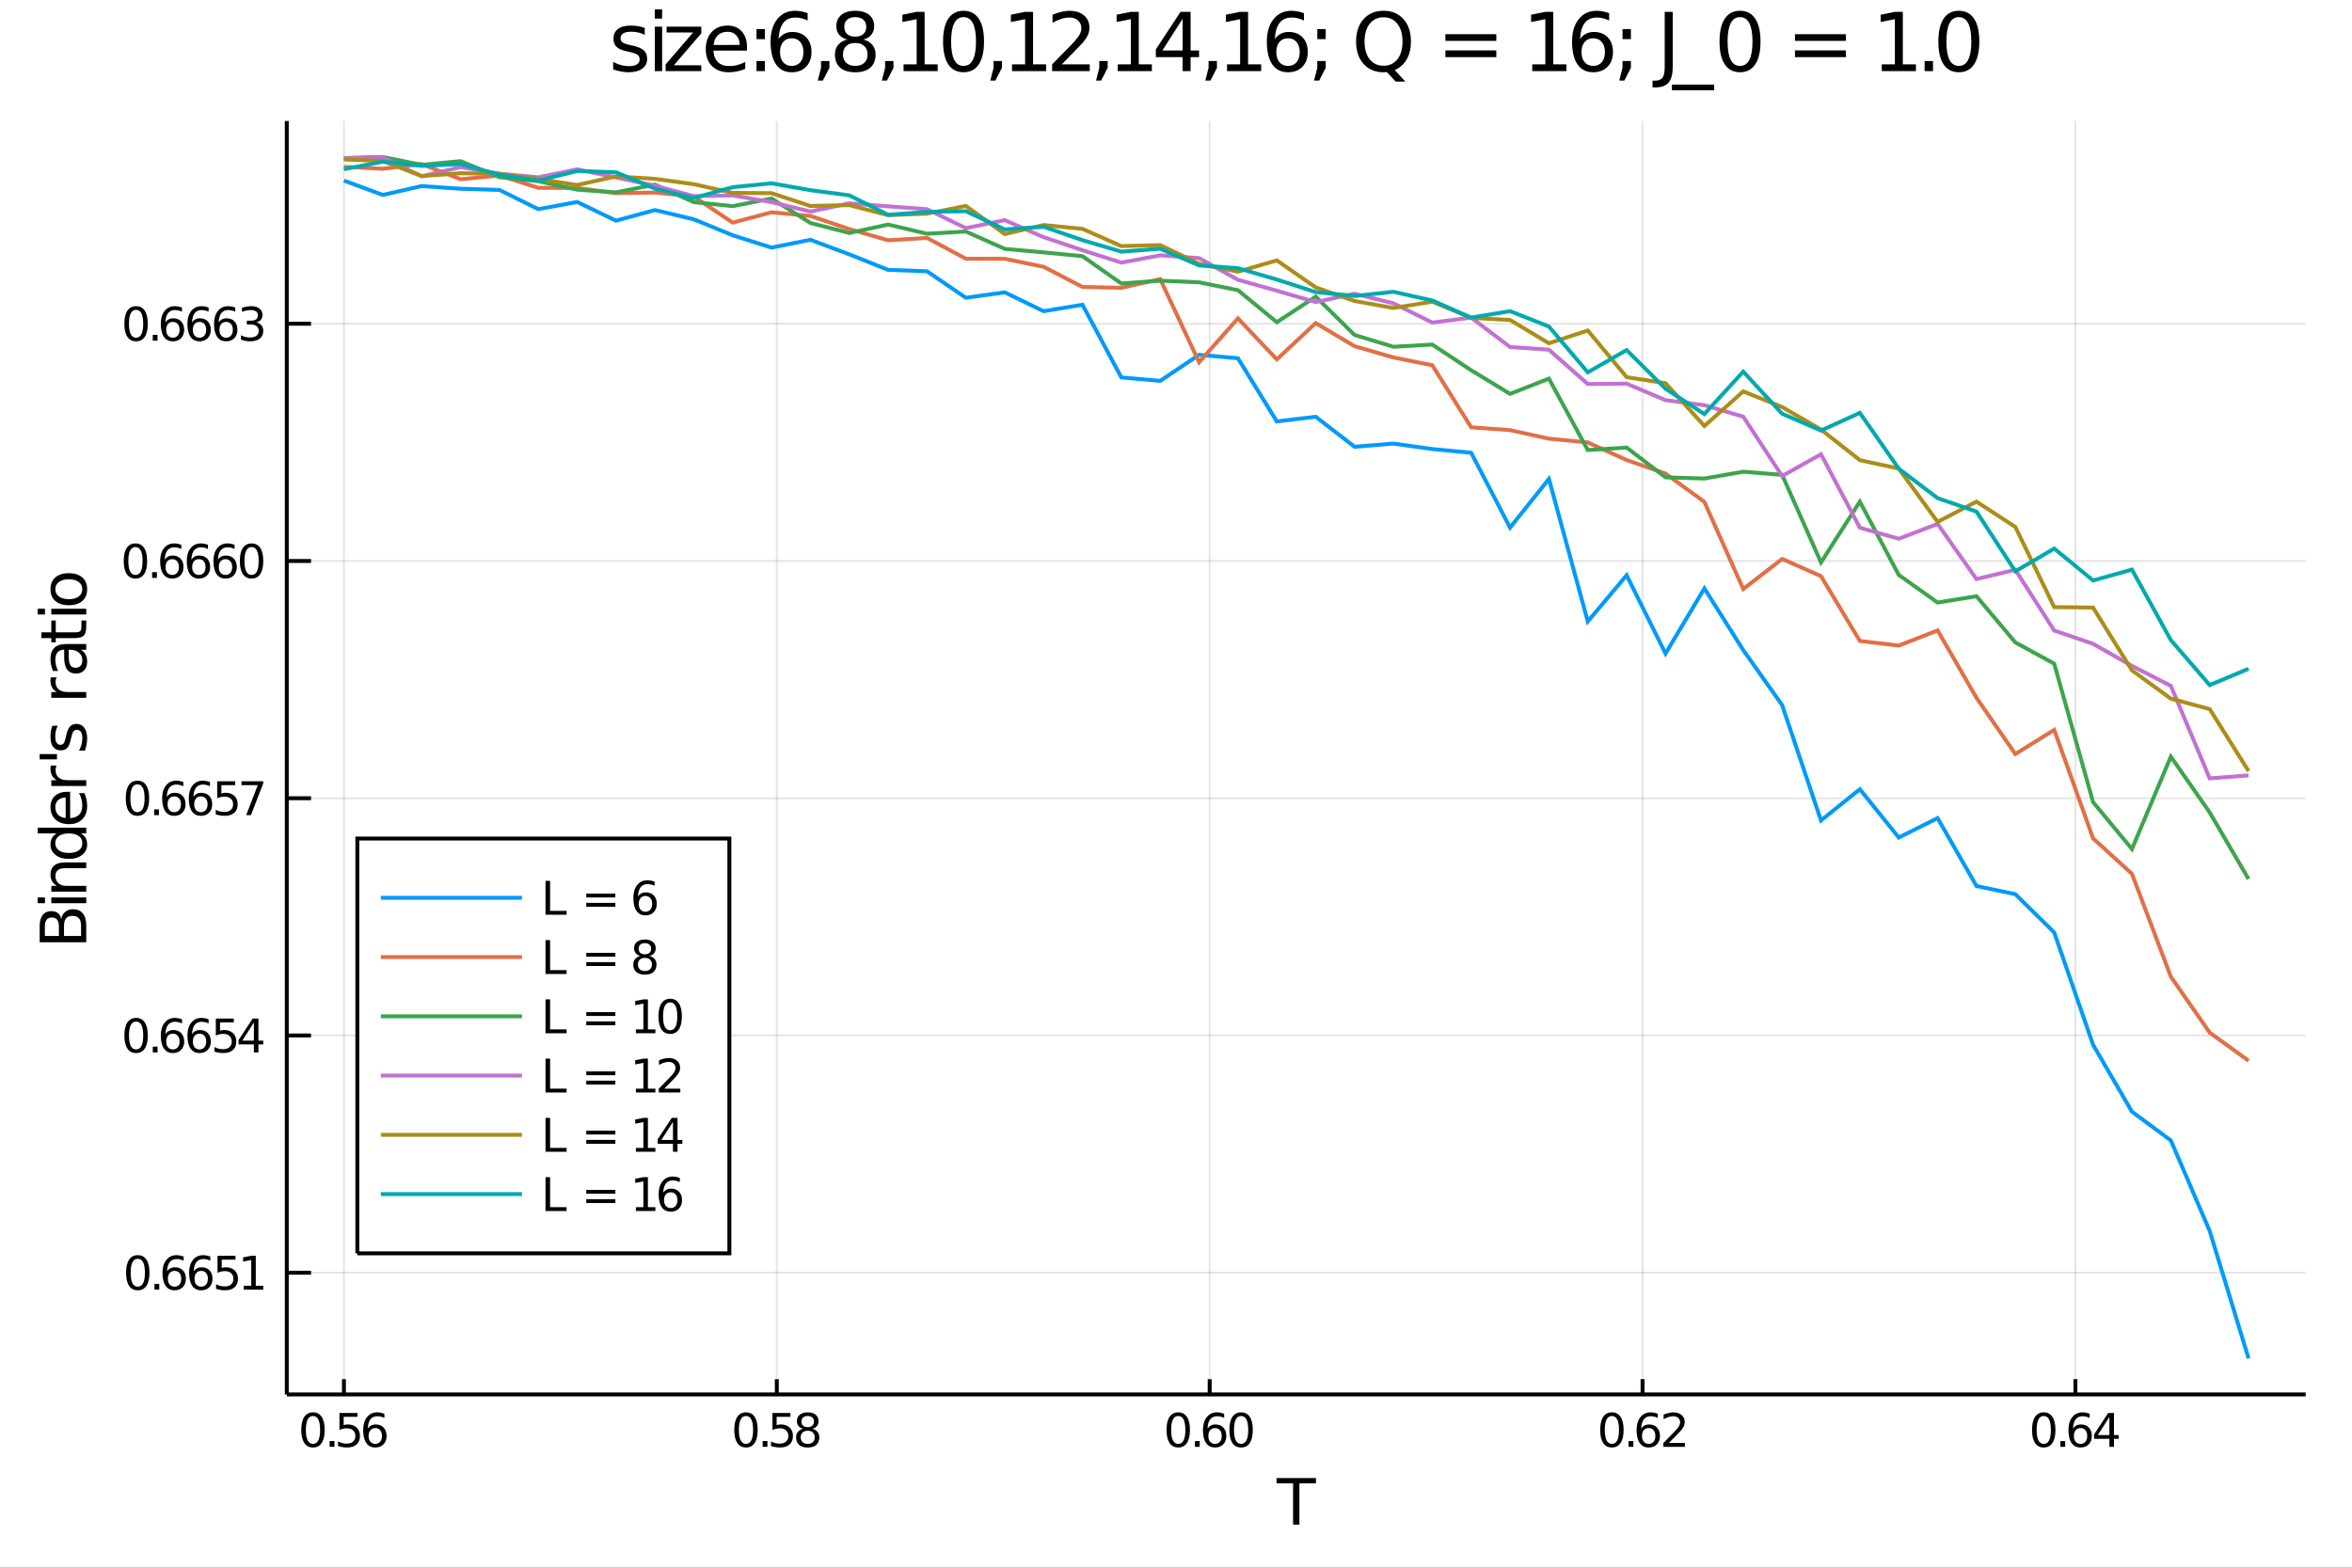 <?xml version="1.0" encoding="utf-8"?>
<svg xmlns="http://www.w3.org/2000/svg" xmlns:xlink="http://www.w3.org/1999/xlink" width="4800" height="3200" viewBox="0 0 19200 12800">
<rect x="0" y="0" width="19200" height="12800" fill="#333333" stroke="none"/>
<defs>
  <clipPath id="clip4200">
    <rect x="0" y="0" width="19200" height="12800"/>
  </clipPath>
</defs>
<path clip-path="url(#clip4200)" d="
M0 12800 L19200 12800 L19200 0 L0 0  Z
  " fill="#ffffff" fill-rule="evenodd" fill-opacity="1"/>
<defs>
  <clipPath id="clip4201">
    <rect x="3840" y="0" width="13441" height="12800"/>
  </clipPath>
</defs>
<path clip-path="url(#clip4200)" d="
M2341.15 11385.4 L18822 11385.4 L18822 987.777 L2341.15 987.777  Z
  " fill="#ffffff" fill-rule="evenodd" fill-opacity="1"/>
<defs>
  <clipPath id="clip4202">
    <rect x="2341" y="987" width="16482" height="10399"/>
  </clipPath>
</defs>
<polyline clip-path="url(#clip4202)" style="stroke:#000000; stroke-width:16; stroke-opacity:0.1; fill:none" points="
  2807.59,11385.4 2807.59,987.777 
  "/>
<polyline clip-path="url(#clip4202)" style="stroke:#000000; stroke-width:16; stroke-opacity:0.1; fill:none" points="
  6341.23,11385.4 6341.23,987.777 
  "/>
<polyline clip-path="url(#clip4202)" style="stroke:#000000; stroke-width:16; stroke-opacity:0.1; fill:none" points="
  9874.87,11385.4 9874.87,987.777 
  "/>
<polyline clip-path="url(#clip4202)" style="stroke:#000000; stroke-width:16; stroke-opacity:0.1; fill:none" points="
  13408.5,11385.4 13408.5,987.777 
  "/>
<polyline clip-path="url(#clip4202)" style="stroke:#000000; stroke-width:16; stroke-opacity:0.1; fill:none" points="
  16942.2,11385.4 16942.2,987.777 
  "/>
<polyline clip-path="url(#clip4202)" style="stroke:#000000; stroke-width:16; stroke-opacity:0.1; fill:none" points="
  2341.15,10391.6 18822,10391.6 
  "/>
<polyline clip-path="url(#clip4202)" style="stroke:#000000; stroke-width:16; stroke-opacity:0.1; fill:none" points="
  2341.15,8454.48 18822,8454.48 
  "/>
<polyline clip-path="url(#clip4202)" style="stroke:#000000; stroke-width:16; stroke-opacity:0.1; fill:none" points="
  2341.15,6517.4 18822,6517.4 
  "/>
<polyline clip-path="url(#clip4202)" style="stroke:#000000; stroke-width:16; stroke-opacity:0.1; fill:none" points="
  2341.15,4580.32 18822,4580.32 
  "/>
<polyline clip-path="url(#clip4202)" style="stroke:#000000; stroke-width:16; stroke-opacity:0.1; fill:none" points="
  2341.15,2643.25 18822,2643.25 
  "/>
<polyline clip-path="url(#clip4200)" style="stroke:#000000; stroke-width:32; stroke-opacity:1; fill:none" points="
  2341.15,11385.4 18822,11385.4 
  "/>
<polyline clip-path="url(#clip4200)" style="stroke:#000000; stroke-width:32; stroke-opacity:1; fill:none" points="
  2341.15,11385.4 2341.15,987.777 
  "/>
<polyline clip-path="url(#clip4200)" style="stroke:#000000; stroke-width:32; stroke-opacity:1; fill:none" points="
  2807.59,11385.4 2807.59,11260.7 
  "/>
<polyline clip-path="url(#clip4200)" style="stroke:#000000; stroke-width:32; stroke-opacity:1; fill:none" points="
  6341.23,11385.4 6341.23,11260.7 
  "/>
<polyline clip-path="url(#clip4200)" style="stroke:#000000; stroke-width:32; stroke-opacity:1; fill:none" points="
  9874.87,11385.4 9874.87,11260.7 
  "/>
<polyline clip-path="url(#clip4200)" style="stroke:#000000; stroke-width:32; stroke-opacity:1; fill:none" points="
  13408.5,11385.4 13408.5,11260.7 
  "/>
<polyline clip-path="url(#clip4200)" style="stroke:#000000; stroke-width:32; stroke-opacity:1; fill:none" points="
  16942.2,11385.4 16942.2,11260.7 
  "/>
<polyline clip-path="url(#clip4200)" style="stroke:#000000; stroke-width:32; stroke-opacity:1; fill:none" points="
  2341.15,10391.6 2538.92,10391.6 
  "/>
<polyline clip-path="url(#clip4200)" style="stroke:#000000; stroke-width:32; stroke-opacity:1; fill:none" points="
  2341.15,8454.48 2538.92,8454.48 
  "/>
<polyline clip-path="url(#clip4200)" style="stroke:#000000; stroke-width:32; stroke-opacity:1; fill:none" points="
  2341.15,6517.4 2538.92,6517.4 
  "/>
<polyline clip-path="url(#clip4200)" style="stroke:#000000; stroke-width:32; stroke-opacity:1; fill:none" points="
  2341.15,4580.32 2538.92,4580.32 
  "/>
<polyline clip-path="url(#clip4200)" style="stroke:#000000; stroke-width:32; stroke-opacity:1; fill:none" points="
  2341.15,2643.25 2538.92,2643.25 
  "/>
<path clip-path="url(#clip4200)" d="M 0 0 M2555 11561.4 Q2526.11 11561.4 2511.48 11589.9 Q2497.04 11618.2 2497.04 11675.3 Q2497.04 11732.1 2511.48 11760.6 Q2526.11 11789 2555 11789 Q2584.07 11789 2598.52 11760.6 Q2613.15 11732.1 2613.15 11675.3 Q2613.15 11618.2 2598.52 11589.9 Q2584.07 11561.4 2555 11561.4 M2555 11531.7 Q2601.48 11531.7 2625.92 11568.6 Q2650.55 11605.3 2650.55 11675.3 Q2650.55 11745.1 2625.92 11781.9 Q2601.48 11818.6 2555 11818.6 Q2508.52 11818.6 2483.89 11781.9 Q2459.44 11745.1 2459.44 11675.3 Q2459.44 11605.3 2483.89 11568.6 Q2508.52 11531.7 2555 11531.7 Z" fill="#000000" fill-rule="evenodd" fill-opacity="1" /><path clip-path="url(#clip4200)" d="M 0 0 M2691.11 11766.2 L2730.18 11766.2 L2730.18 11813.2 L2691.11 11813.2 L2691.11 11766.2 Z" fill="#000000" fill-rule="evenodd" fill-opacity="1" /><path clip-path="url(#clip4200)" d="M 0 0 M2771.11 11536.7 L2917.96 11536.7 L2917.96 11568.2 L2805.37 11568.2 L2805.37 11636 Q2813.52 11633.2 2821.66 11631.9 Q2829.81 11630.4 2837.96 11630.4 Q2884.26 11630.4 2911.29 11655.8 Q2938.33 11681.2 2938.33 11724.5 Q2938.33 11769.1 2910.55 11794 Q2882.77 11818.6 2832.22 11818.6 Q2814.81 11818.6 2796.66 11815.6 Q2778.7 11812.7 2759.44 11806.7 L2759.44 11769.1 Q2776.11 11778.2 2793.89 11782.7 Q2811.66 11787.1 2831.48 11787.1 Q2863.52 11787.1 2882.22 11770.3 Q2900.92 11753.4 2900.92 11724.5 Q2900.92 11695.6 2882.22 11678.8 Q2863.52 11661.9 2831.48 11661.9 Q2816.48 11661.9 2801.48 11665.3 Q2786.66 11668.6 2771.11 11675.6 L2771.11 11536.7 Z" fill="#000000" fill-rule="evenodd" fill-opacity="1" /><path clip-path="url(#clip4200)" d="M 0 0 M3063.51 11660.1 Q3038.33 11660.1 3023.51 11677.3 Q3008.88 11694.5 3008.88 11724.5 Q3008.88 11754.3 3023.51 11771.7 Q3038.33 11789 3063.51 11789 Q3088.7 11789 3103.33 11771.7 Q3118.14 11754.3 3118.14 11724.5 Q3118.14 11694.5 3103.33 11677.3 Q3088.7 11660.1 3063.51 11660.1 M3137.77 11542.8 L3137.77 11576.9 Q3123.7 11570.3 3109.25 11566.7 Q3095 11563.2 3080.92 11563.2 Q3043.88 11563.2 3024.26 11588.2 Q3004.81 11613.2 3002.03 11663.8 Q3012.96 11647.7 3029.44 11639.1 Q3045.92 11630.4 3065.74 11630.4 Q3107.4 11630.4 3131.48 11655.8 Q3155.74 11681 3155.74 11724.5 Q3155.74 11767.1 3130.55 11792.8 Q3105.37 11818.6 3063.51 11818.6 Q3015.55 11818.6 2990.18 11781.9 Q2964.81 11745.1 2964.81 11675.3 Q2964.81 11609.7 2995.92 11570.8 Q3027.03 11531.7 3079.44 11531.7 Q3093.51 11531.7 3107.77 11534.5 Q3122.22 11537.3 3137.77 11542.8 Z" fill="#000000" fill-rule="evenodd" fill-opacity="1" /><path clip-path="url(#clip4200)" d="M 0 0 M6089.66 11561.4 Q6060.77 11561.4 6046.14 11589.9 Q6031.69 11618.2 6031.69 11675.3 Q6031.69 11732.1 6046.14 11760.6 Q6060.77 11789 6089.66 11789 Q6118.73 11789 6133.18 11760.6 Q6147.81 11732.1 6147.81 11675.3 Q6147.81 11618.2 6133.18 11589.9 Q6118.73 11561.4 6089.66 11561.4 M6089.66 11531.7 Q6136.14 11531.7 6160.58 11568.6 Q6185.21 11605.3 6185.21 11675.3 Q6185.21 11745.1 6160.58 11781.9 Q6136.14 11818.6 6089.66 11818.6 Q6043.18 11818.6 6018.55 11781.9 Q5994.1 11745.1 5994.1 11675.3 Q5994.1 11605.3 6018.55 11568.6 Q6043.18 11531.7 6089.66 11531.7 Z" fill="#000000" fill-rule="evenodd" fill-opacity="1" /><path clip-path="url(#clip4200)" d="M 0 0 M6225.77 11766.2 L6264.84 11766.2 L6264.84 11813.2 L6225.77 11813.2 L6225.77 11766.2 Z" fill="#000000" fill-rule="evenodd" fill-opacity="1" /><path clip-path="url(#clip4200)" d="M 0 0 M6305.77 11536.7 L6452.62 11536.7 L6452.62 11568.2 L6340.03 11568.2 L6340.03 11636 Q6348.17 11633.2 6356.32 11631.9 Q6364.47 11630.4 6372.62 11630.4 Q6418.91 11630.4 6445.95 11655.8 Q6472.99 11681.2 6472.99 11724.5 Q6472.99 11769.1 6445.21 11794 Q6417.43 11818.6 6366.88 11818.6 Q6349.47 11818.6 6331.32 11815.6 Q6313.36 11812.7 6294.1 11806.7 L6294.1 11769.1 Q6310.77 11778.2 6328.54 11782.7 Q6346.32 11787.1 6366.14 11787.1 Q6398.17 11787.1 6416.88 11770.3 Q6435.58 11753.4 6435.58 11724.5 Q6435.58 11695.6 6416.88 11678.8 Q6398.17 11661.9 6366.14 11661.9 Q6351.14 11661.9 6336.14 11665.3 Q6321.32 11668.6 6305.77 11675.6 L6305.77 11536.7 Z" fill="#000000" fill-rule="evenodd" fill-opacity="1" /><path clip-path="url(#clip4200)" d="M 0 0 M6593.54 11681.9 Q6566.88 11681.9 6551.51 11696.2 Q6536.32 11710.4 6536.32 11735.4 Q6536.32 11760.4 6551.51 11774.7 Q6566.88 11789 6593.54 11789 Q6620.21 11789 6635.58 11774.7 Q6650.95 11760.3 6650.95 11735.4 Q6650.95 11710.4 6635.58 11696.2 Q6620.4 11681.9 6593.54 11681.9 M6556.14 11666 Q6532.06 11660.1 6518.54 11643.6 Q6505.21 11627.1 6505.21 11603.4 Q6505.21 11570.3 6528.73 11551 Q6552.43 11531.7 6593.54 11531.7 Q6634.84 11531.7 6658.36 11551 Q6681.88 11570.3 6681.88 11603.4 Q6681.88 11627.1 6668.36 11643.6 Q6655.02 11660.1 6631.14 11666 Q6658.17 11672.3 6673.17 11690.6 Q6688.36 11709 6688.36 11735.4 Q6688.36 11775.6 6663.73 11797.1 Q6639.28 11818.6 6593.54 11818.6 Q6547.8 11818.6 6523.17 11797.1 Q6498.73 11775.6 6498.73 11735.4 Q6498.73 11709 6513.91 11690.6 Q6529.1 11672.3 6556.14 11666 M6542.43 11606.9 Q6542.43 11628.4 6555.77 11640.4 Q6569.28 11652.5 6593.54 11652.5 Q6617.62 11652.5 6631.14 11640.4 Q6644.84 11628.4 6644.84 11606.9 Q6644.84 11585.4 6631.14 11573.4 Q6617.62 11561.4 6593.54 11561.4 Q6569.28 11561.4 6555.77 11573.4 Q6542.43 11585.4 6542.43 11606.9 Z" fill="#000000" fill-rule="evenodd" fill-opacity="1" /><path clip-path="url(#clip4200)" d="M 0 0 M9618.3 11561.4 Q9589.41 11561.4 9574.78 11589.9 Q9560.33 11618.2 9560.33 11675.3 Q9560.33 11732.1 9574.78 11760.6 Q9589.41 11789 9618.3 11789 Q9647.37 11789 9661.82 11760.6 Q9676.45 11732.1 9676.45 11675.3 Q9676.45 11618.2 9661.82 11589.9 Q9647.37 11561.4 9618.3 11561.4 M9618.3 11531.7 Q9664.78 11531.7 9689.22 11568.6 Q9713.85 11605.3 9713.85 11675.3 Q9713.85 11745.1 9689.22 11781.9 Q9664.78 11818.6 9618.3 11818.6 Q9571.82 11818.6 9547.19 11781.9 Q9522.74 11745.1 9522.74 11675.3 Q9522.74 11605.3 9547.19 11568.6 Q9571.82 11531.7 9618.3 11531.7 Z" fill="#000000" fill-rule="evenodd" fill-opacity="1" /><path clip-path="url(#clip4200)" d="M 0 0 M9754.41 11766.2 L9793.48 11766.2 L9793.48 11813.2 L9754.41 11813.2 L9754.41 11766.2 Z" fill="#000000" fill-rule="evenodd" fill-opacity="1" /><path clip-path="url(#clip4200)" d="M 0 0 M9918.67 11660.1 Q9893.48 11660.1 9878.67 11677.3 Q9864.04 11694.5 9864.04 11724.5 Q9864.04 11754.3 9878.67 11771.7 Q9893.48 11789 9918.67 11789 Q9943.85 11789 9958.48 11771.7 Q9973.3 11754.3 9973.3 11724.5 Q9973.3 11694.5 9958.48 11677.3 Q9943.85 11660.1 9918.67 11660.1 M9992.93 11542.8 L9992.93 11576.9 Q9978.85 11570.3 9964.41 11566.7 Q9950.15 11563.2 9936.07 11563.2 Q9899.04 11563.2 9879.41 11588.2 Q9859.96 11613.2 9857.19 11663.8 Q9868.11 11647.7 9884.59 11639.1 Q9901.07 11630.4 9920.89 11630.4 Q9962.55 11630.4 9986.63 11655.8 Q10010.9 11681 10010.9 11724.5 Q10010.9 11767.1 9985.7 11792.8 Q9960.52 11818.6 9918.67 11818.6 Q9870.7 11818.6 9845.33 11781.9 Q9819.96 11745.1 9819.96 11675.3 Q9819.96 11609.7 9851.07 11570.8 Q9882.18 11531.7 9934.59 11531.7 Q9948.67 11531.7 9962.93 11534.5 Q9977.37 11537.3 9992.93 11542.8 Z" fill="#000000" fill-rule="evenodd" fill-opacity="1" /><path clip-path="url(#clip4200)" d="M 0 0 M10131.4 11561.4 Q10102.6 11561.4 10087.9 11589.9 Q10073.5 11618.2 10073.5 11675.3 Q10073.5 11732.1 10087.9 11760.6 Q10102.6 11789 10131.4 11789 Q10160.5 11789 10175 11760.6 Q10189.6 11732.1 10189.6 11675.3 Q10189.6 11618.2 10175 11589.9 Q10160.5 11561.4 10131.4 11561.4 M10131.4 11531.7 Q10177.9 11531.7 10202.4 11568.6 Q10227 11605.3 10227 11675.3 Q10227 11745.1 10202.4 11781.9 Q10177.9 11818.6 10131.4 11818.6 Q10085 11818.6 10060.3 11781.9 Q10035.9 11745.1 10035.9 11675.3 Q10035.9 11605.3 10060.3 11568.6 Q10085 11531.7 10131.4 11531.7 Z" fill="#000000" fill-rule="evenodd" fill-opacity="1" /><path clip-path="url(#clip4200)" d="M 0 0 M13158.3 11561.4 Q13129.4 11561.4 13114.8 11589.9 Q13100.4 11618.2 13100.4 11675.3 Q13100.4 11732.1 13114.8 11760.6 Q13129.4 11789 13158.3 11789 Q13187.4 11789 13201.8 11760.6 Q13216.5 11732.1 13216.5 11675.3 Q13216.5 11618.2 13201.8 11589.9 Q13187.4 11561.4 13158.3 11561.4 M13158.3 11531.7 Q13204.8 11531.7 13229.3 11568.6 Q13253.9 11605.3 13253.9 11675.3 Q13253.9 11745.1 13229.3 11781.9 Q13204.8 11818.6 13158.3 11818.6 Q13111.8 11818.6 13087.2 11781.9 Q13062.8 11745.1 13062.8 11675.3 Q13062.8 11605.3 13087.2 11568.6 Q13111.8 11531.7 13158.3 11531.7 Z" fill="#000000" fill-rule="evenodd" fill-opacity="1" /><path clip-path="url(#clip4200)" d="M 0 0 M13294.4 11766.2 L13333.5 11766.2 L13333.5 11813.2 L13294.4 11813.2 L13294.4 11766.2 Z" fill="#000000" fill-rule="evenodd" fill-opacity="1" /><path clip-path="url(#clip4200)" d="M 0 0 M13458.7 11660.1 Q13433.5 11660.1 13418.7 11677.3 Q13404.1 11694.5 13404.1 11724.5 Q13404.1 11754.3 13418.7 11771.7 Q13433.5 11789 13458.7 11789 Q13483.9 11789 13498.5 11771.7 Q13513.3 11754.3 13513.3 11724.5 Q13513.3 11694.5 13498.5 11677.3 Q13483.9 11660.1 13458.7 11660.1 M13533 11542.8 L13533 11576.9 Q13518.9 11570.3 13504.4 11566.7 Q13490.2 11563.2 13476.1 11563.2 Q13439.1 11563.2 13419.4 11588.2 Q13400 11613.2 13397.2 11663.8 Q13408.1 11647.7 13424.6 11639.1 Q13441.1 11630.4 13460.9 11630.4 Q13502.6 11630.4 13526.7 11655.8 Q13550.9 11681 13550.9 11724.5 Q13550.9 11767.1 13525.7 11792.8 Q13500.5 11818.6 13458.7 11818.6 Q13410.7 11818.6 13385.4 11781.9 Q13360 11745.1 13360 11675.3 Q13360 11609.7 13391.1 11570.8 Q13422.2 11531.7 13474.6 11531.7 Q13488.7 11531.7 13503 11534.5 Q13517.4 11537.3 13533 11542.8 Z" fill="#000000" fill-rule="evenodd" fill-opacity="1" /><path clip-path="url(#clip4200)" d="M 0 0 M13623.7 11781.7 L13754.2 11781.7 L13754.2 11813.2 L13578.7 11813.2 L13578.7 11781.7 Q13600 11759.7 13636.7 11722.7 Q13673.5 11685.4 13683 11674.7 Q13700.9 11654.5 13708 11640.6 Q13715.2 11626.5 13715.2 11613 Q13715.2 11591 13699.6 11577.1 Q13684.2 11563.2 13659.4 11563.2 Q13641.8 11563.2 13622.2 11569.3 Q13602.8 11575.4 13580.5 11587.8 L13580.5 11550.1 Q13603.1 11541 13622.8 11536.4 Q13642.4 11531.7 13658.7 11531.7 Q13701.7 11531.7 13727.2 11553.2 Q13752.8 11574.7 13752.8 11610.6 Q13752.8 11627.7 13746.3 11643 Q13740 11658.2 13723.1 11679 Q13718.5 11684.3 13693.7 11710.1 Q13668.9 11735.6 13623.7 11781.7 Z" fill="#000000" fill-rule="evenodd" fill-opacity="1" /><path clip-path="url(#clip4200)" d="M 0 0 M16683.6 11561.4 Q16654.7 11561.4 16640.1 11589.9 Q16625.7 11618.2 16625.7 11675.3 Q16625.7 11732.1 16640.1 11760.6 Q16654.7 11789 16683.6 11789 Q16712.7 11789 16727.2 11760.6 Q16741.8 11732.1 16741.8 11675.3 Q16741.8 11618.2 16727.2 11589.9 Q16712.7 11561.4 16683.6 11561.4 M16683.6 11531.7 Q16730.1 11531.7 16754.6 11568.6 Q16779.2 11605.3 16779.2 11675.3 Q16779.2 11745.1 16754.6 11781.9 Q16730.1 11818.6 16683.6 11818.6 Q16637.2 11818.6 16612.5 11781.9 Q16588.1 11745.1 16588.1 11675.3 Q16588.1 11605.3 16612.5 11568.6 Q16637.2 11531.7 16683.6 11531.7 Z" fill="#000000" fill-rule="evenodd" fill-opacity="1" /><path clip-path="url(#clip4200)" d="M 0 0 M16819.7 11766.2 L16858.8 11766.2 L16858.8 11813.2 L16819.7 11813.2 L16819.7 11766.2 Z" fill="#000000" fill-rule="evenodd" fill-opacity="1" /><path clip-path="url(#clip4200)" d="M 0 0 M16984 11660.1 Q16958.8 11660.1 16944 11677.3 Q16929.4 11694.5 16929.4 11724.5 Q16929.4 11754.3 16944 11771.7 Q16958.8 11789 16984 11789 Q17009.2 11789 17023.8 11771.7 Q17038.6 11754.3 17038.6 11724.5 Q17038.6 11694.5 17023.8 11677.3 Q17009.2 11660.1 16984 11660.1 M17058.3 11542.8 L17058.3 11576.9 Q17044.2 11570.3 17029.7 11566.7 Q17015.5 11563.2 17001.4 11563.2 Q16964.4 11563.2 16944.7 11588.2 Q16925.3 11613.2 16922.5 11663.8 Q16933.4 11647.7 16949.9 11639.1 Q16966.4 11630.4 16986.2 11630.4 Q17027.9 11630.4 17052 11655.8 Q17076.2 11681 17076.2 11724.5 Q17076.2 11767.1 17051 11792.8 Q17025.9 11818.6 16984 11818.6 Q16936 11818.6 16910.7 11781.9 Q16885.3 11745.1 16885.3 11675.3 Q16885.3 11609.7 16916.4 11570.8 Q16947.5 11531.7 16999.9 11531.7 Q17014 11531.7 17028.3 11534.5 Q17042.7 11537.3 17058.3 11542.8 Z" fill="#000000" fill-rule="evenodd" fill-opacity="1" /><path clip-path="url(#clip4200)" d="M 0 0 M17219.6 11569.3 L17125.1 11716.9 L17219.6 11716.9 L17219.6 11569.3 M17209.7 11536.7 L17256.8 11536.7 L17256.8 11716.9 L17296.2 11716.9 L17296.2 11748 L17256.8 11748 L17256.8 11813.2 L17219.6 11813.2 L17219.6 11748 L17094.7 11748 L17094.7 11711.9 L17209.7 11536.7 Z" fill="#000000" fill-rule="evenodd" fill-opacity="1" /><path clip-path="url(#clip4200)" d="M 0 0 M1124.71 10277.9 Q1095.82 10277.9 1081.19 10306.5 Q1066.75 10334.8 1066.75 10391.8 Q1066.75 10448.7 1081.19 10477.2 Q1095.82 10505.5 1124.71 10505.5 Q1153.78 10505.5 1168.23 10477.2 Q1182.86 10448.7 1182.86 10391.8 Q1182.86 10334.8 1168.23 10306.5 Q1153.78 10277.9 1124.71 10277.9 M1124.71 10248.3 Q1171.19 10248.3 1195.64 10285.2 Q1220.27 10321.8 1220.27 10391.8 Q1220.27 10461.6 1195.64 10498.5 Q1171.19 10535.2 1124.71 10535.2 Q1078.23 10535.2 1053.6 10498.5 Q1029.16 10461.6 1029.16 10391.8 Q1029.16 10321.8 1053.6 10285.2 Q1078.23 10248.3 1124.71 10248.3 Z" fill="#000000" fill-rule="evenodd" fill-opacity="1" /><path clip-path="url(#clip4200)" d="M 0 0 M1260.82 10482.8 L1299.89 10482.8 L1299.89 10529.8 L1260.82 10529.8 L1260.82 10482.8 Z" fill="#000000" fill-rule="evenodd" fill-opacity="1" /><path clip-path="url(#clip4200)" d="M 0 0 M1425.08 10376.6 Q1399.89 10376.6 1385.08 10393.9 Q1370.45 10411.1 1370.45 10441.1 Q1370.45 10470.9 1385.08 10488.3 Q1399.89 10505.5 1425.08 10505.5 Q1450.26 10505.5 1464.89 10488.3 Q1479.71 10470.9 1479.71 10441.1 Q1479.71 10411.1 1464.89 10393.9 Q1450.26 10376.6 1425.08 10376.6 M1499.34 10259.4 L1499.34 10293.5 Q1485.26 10286.8 1470.82 10283.3 Q1456.56 10279.8 1442.49 10279.8 Q1405.45 10279.8 1385.82 10304.8 Q1366.38 10329.8 1363.6 10380.4 Q1374.52 10364.2 1391.01 10355.7 Q1407.49 10347 1427.3 10347 Q1468.97 10347 1493.04 10372.4 Q1517.3 10397.6 1517.3 10441.1 Q1517.3 10483.7 1492.12 10509.4 Q1466.93 10535.2 1425.08 10535.2 Q1377.12 10535.2 1351.75 10498.5 Q1326.38 10461.6 1326.38 10391.8 Q1326.38 10326.3 1357.49 10287.4 Q1388.6 10248.3 1441 10248.3 Q1455.08 10248.3 1469.34 10251.1 Q1483.78 10253.9 1499.34 10259.4 Z" fill="#000000" fill-rule="evenodd" fill-opacity="1" /><path clip-path="url(#clip4200)" d="M 0 0 M1642.49 10376.6 Q1617.3 10376.6 1602.49 10393.9 Q1587.86 10411.1 1587.86 10441.1 Q1587.86 10470.9 1602.49 10488.3 Q1617.3 10505.5 1642.49 10505.5 Q1667.67 10505.5 1682.3 10488.3 Q1697.11 10470.9 1697.11 10441.1 Q1697.11 10411.1 1682.3 10393.9 Q1667.67 10376.6 1642.49 10376.6 M1716.74 10259.4 L1716.74 10293.5 Q1702.67 10286.8 1688.23 10283.3 Q1673.97 10279.8 1659.89 10279.8 Q1622.86 10279.8 1603.23 10304.8 Q1583.78 10329.8 1581 10380.4 Q1591.93 10364.2 1608.41 10355.7 Q1624.89 10347 1644.71 10347 Q1686.37 10347 1710.45 10372.4 Q1734.71 10397.6 1734.71 10441.1 Q1734.71 10483.7 1709.52 10509.4 Q1684.34 10535.2 1642.49 10535.2 Q1594.52 10535.2 1569.15 10498.5 Q1543.78 10461.6 1543.78 10391.8 Q1543.78 10326.3 1574.89 10287.4 Q1606 10248.3 1658.41 10248.3 Q1672.49 10248.3 1686.74 10251.1 Q1701.19 10253.9 1716.74 10259.4 Z" fill="#000000" fill-rule="evenodd" fill-opacity="1" /><path clip-path="url(#clip4200)" d="M 0 0 M1775.63 10253.3 L1922.48 10253.3 L1922.48 10284.8 L1809.89 10284.8 L1809.89 10352.6 Q1818.04 10349.8 1826.19 10348.5 Q1834.34 10347 1842.48 10347 Q1888.78 10347 1915.82 10372.4 Q1942.85 10397.8 1942.85 10441.1 Q1942.85 10485.7 1915.08 10510.5 Q1887.3 10535.2 1836.74 10535.2 Q1819.34 10535.2 1801.19 10532.2 Q1783.23 10529.2 1763.97 10523.3 L1763.97 10485.7 Q1780.63 10494.8 1798.41 10499.2 Q1816.19 10503.7 1836 10503.7 Q1868.04 10503.7 1886.74 10486.8 Q1905.45 10470 1905.45 10441.1 Q1905.45 10412.2 1886.74 10395.4 Q1868.04 10378.5 1836 10378.5 Q1821 10378.5 1806 10381.8 Q1791.19 10385.2 1775.63 10392.2 L1775.63 10253.3 Z" fill="#000000" fill-rule="evenodd" fill-opacity="1" /><path clip-path="url(#clip4200)" d="M 0 0 M1989.89 10498.3 L2051 10498.3 L2051 10287.4 L1984.52 10300.7 L1984.52 10266.6 L2050.63 10253.3 L2088.04 10253.3 L2088.04 10498.3 L2149.15 10498.3 L2149.15 10529.8 L1989.89 10529.8 L1989.89 10498.3 Z" fill="#000000" fill-rule="evenodd" fill-opacity="1" /><path clip-path="url(#clip4200)" d="M 0 0 M1111.01 8340.87 Q1082.12 8340.87 1067.49 8369.39 Q1053.04 8397.72 1053.04 8454.76 Q1053.04 8511.61 1067.49 8540.13 Q1082.12 8568.46 1111.01 8568.46 Q1140.08 8568.46 1154.52 8540.13 Q1169.15 8511.61 1169.15 8454.76 Q1169.15 8397.72 1154.52 8369.39 Q1140.08 8340.87 1111.01 8340.87 M1111.01 8311.24 Q1157.49 8311.24 1181.93 8348.09 Q1206.56 8384.76 1206.56 8454.76 Q1206.56 8524.57 1181.93 8561.42 Q1157.49 8598.09 1111.01 8598.09 Q1064.53 8598.09 1039.9 8561.42 Q1015.45 8524.57 1015.45 8454.76 Q1015.45 8384.76 1039.9 8348.09 Q1064.53 8311.24 1111.01 8311.24 Z" fill="#000000" fill-rule="evenodd" fill-opacity="1" /><path clip-path="url(#clip4200)" d="M 0 0 M1247.12 8545.68 L1286.19 8545.68 L1286.19 8592.72 L1247.12 8592.72 L1247.12 8545.68 Z" fill="#000000" fill-rule="evenodd" fill-opacity="1" /><path clip-path="url(#clip4200)" d="M 0 0 M1411.38 8439.57 Q1386.19 8439.57 1371.38 8456.79 Q1356.75 8474.02 1356.75 8504.02 Q1356.75 8533.83 1371.38 8551.24 Q1386.19 8568.46 1411.38 8568.46 Q1436.56 8568.46 1451.19 8551.24 Q1466 8533.83 1466 8504.02 Q1466 8474.02 1451.19 8456.79 Q1436.56 8439.57 1411.38 8439.57 M1485.63 8322.35 L1485.63 8356.42 Q1471.56 8349.76 1457.12 8346.24 Q1442.86 8342.72 1428.78 8342.72 Q1391.75 8342.72 1372.12 8367.72 Q1352.67 8392.72 1349.89 8443.27 Q1360.82 8427.16 1377.3 8418.65 Q1393.78 8409.94 1413.6 8409.94 Q1455.26 8409.94 1479.34 8435.31 Q1503.6 8460.5 1503.6 8504.02 Q1503.6 8546.61 1478.41 8572.35 Q1453.23 8598.09 1411.38 8598.09 Q1363.41 8598.09 1338.04 8561.42 Q1312.67 8524.57 1312.67 8454.76 Q1312.67 8389.2 1343.78 8350.31 Q1374.89 8311.24 1427.3 8311.24 Q1441.38 8311.24 1455.63 8314.02 Q1470.08 8316.79 1485.63 8322.35 Z" fill="#000000" fill-rule="evenodd" fill-opacity="1" /><path clip-path="url(#clip4200)" d="M 0 0 M1628.78 8439.57 Q1603.6 8439.57 1588.78 8456.79 Q1574.15 8474.02 1574.15 8504.02 Q1574.15 8533.83 1588.78 8551.24 Q1603.6 8568.46 1628.78 8568.46 Q1653.97 8568.46 1668.6 8551.24 Q1683.41 8533.83 1683.41 8504.02 Q1683.41 8474.02 1668.6 8456.79 Q1653.97 8439.57 1628.78 8439.57 M1703.04 8322.35 L1703.04 8356.42 Q1688.97 8349.76 1674.52 8346.24 Q1660.26 8342.72 1646.19 8342.72 Q1609.15 8342.72 1589.52 8367.72 Q1570.08 8392.72 1567.3 8443.27 Q1578.23 8427.16 1594.71 8418.65 Q1611.19 8409.94 1631 8409.94 Q1672.67 8409.94 1696.74 8435.31 Q1721 8460.5 1721 8504.02 Q1721 8546.61 1695.82 8572.35 Q1670.63 8598.09 1628.78 8598.09 Q1580.82 8598.09 1555.45 8561.42 Q1530.08 8524.57 1530.08 8454.76 Q1530.08 8389.2 1561.19 8350.31 Q1592.3 8311.24 1644.71 8311.24 Q1658.78 8311.24 1673.04 8314.02 Q1687.49 8316.79 1703.04 8322.35 Z" fill="#000000" fill-rule="evenodd" fill-opacity="1" /><path clip-path="url(#clip4200)" d="M 0 0 M1761.93 8316.24 L1908.78 8316.24 L1908.78 8347.72 L1796.19 8347.72 L1796.19 8415.5 Q1804.34 8412.72 1812.48 8411.42 Q1820.63 8409.94 1828.78 8409.94 Q1875.08 8409.94 1902.11 8435.31 Q1929.15 8460.68 1929.15 8504.02 Q1929.15 8548.64 1901.37 8573.46 Q1873.6 8598.09 1823.04 8598.09 Q1805.63 8598.09 1787.48 8595.13 Q1769.52 8592.16 1750.26 8586.24 L1750.26 8548.64 Q1766.93 8557.72 1784.71 8562.16 Q1802.48 8566.61 1822.3 8566.61 Q1854.34 8566.61 1873.04 8549.76 Q1891.74 8532.9 1891.74 8504.02 Q1891.74 8475.13 1873.04 8458.27 Q1854.34 8441.42 1822.3 8441.42 Q1807.3 8441.42 1792.3 8444.76 Q1777.48 8448.09 1761.93 8455.13 L1761.93 8316.24 Z" fill="#000000" fill-rule="evenodd" fill-opacity="1" /><path clip-path="url(#clip4200)" d="M 0 0 M2072.48 8348.83 L1978.04 8496.42 L2072.48 8496.42 L2072.48 8348.83 M2062.67 8316.24 L2109.7 8316.24 L2109.7 8496.42 L2149.15 8496.42 L2149.15 8527.53 L2109.7 8527.53 L2109.7 8592.72 L2072.48 8592.72 L2072.48 8527.53 L1947.67 8527.53 L1947.67 8491.42 L2062.67 8316.24 Z" fill="#000000" fill-rule="evenodd" fill-opacity="1" /><path clip-path="url(#clip4200)" d="M 0 0 M1122.12 6403.79 Q1093.23 6403.79 1078.6 6432.31 Q1064.16 6460.64 1064.16 6517.68 Q1064.16 6574.53 1078.6 6603.05 Q1093.23 6631.38 1122.12 6631.38 Q1151.19 6631.38 1165.64 6603.05 Q1180.27 6574.53 1180.27 6517.68 Q1180.27 6460.64 1165.64 6432.31 Q1151.19 6403.79 1122.12 6403.79 M1122.12 6374.16 Q1168.6 6374.16 1193.04 6411.01 Q1217.67 6447.68 1217.67 6517.68 Q1217.67 6587.49 1193.04 6624.34 Q1168.6 6661.01 1122.12 6661.01 Q1075.64 6661.01 1051.01 6624.34 Q1026.56 6587.49 1026.56 6517.68 Q1026.56 6447.68 1051.01 6411.01 Q1075.64 6374.16 1122.12 6374.16 Z" fill="#000000" fill-rule="evenodd" fill-opacity="1" /><path clip-path="url(#clip4200)" d="M 0 0 M1258.23 6608.6 L1297.3 6608.6 L1297.3 6655.64 L1258.23 6655.64 L1258.23 6608.6 Z" fill="#000000" fill-rule="evenodd" fill-opacity="1" /><path clip-path="url(#clip4200)" d="M 0 0 M1422.49 6502.49 Q1397.3 6502.49 1382.49 6519.72 Q1367.86 6536.94 1367.86 6566.94 Q1367.86 6596.75 1382.49 6614.16 Q1397.3 6631.38 1422.49 6631.38 Q1447.67 6631.38 1462.3 6614.16 Q1477.12 6596.75 1477.12 6566.94 Q1477.12 6536.94 1462.3 6519.72 Q1447.67 6502.49 1422.49 6502.49 M1496.75 6385.27 L1496.75 6419.35 Q1482.67 6412.68 1468.23 6409.16 Q1453.97 6405.64 1439.89 6405.64 Q1402.86 6405.64 1383.23 6430.64 Q1363.78 6455.64 1361.01 6506.2 Q1371.93 6490.09 1388.41 6481.57 Q1404.89 6472.86 1424.71 6472.86 Q1466.38 6472.86 1490.45 6498.23 Q1514.71 6523.42 1514.71 6566.94 Q1514.71 6609.53 1489.52 6635.27 Q1464.34 6661.01 1422.49 6661.01 Q1374.52 6661.01 1349.15 6624.34 Q1323.78 6587.49 1323.78 6517.68 Q1323.78 6452.12 1354.89 6413.23 Q1386.01 6374.16 1438.41 6374.16 Q1452.49 6374.16 1466.75 6376.94 Q1481.19 6379.72 1496.75 6385.27 Z" fill="#000000" fill-rule="evenodd" fill-opacity="1" /><path clip-path="url(#clip4200)" d="M 0 0 M1639.89 6502.49 Q1614.71 6502.49 1599.89 6519.72 Q1585.26 6536.94 1585.26 6566.94 Q1585.26 6596.75 1599.89 6614.16 Q1614.71 6631.38 1639.89 6631.38 Q1665.08 6631.38 1679.71 6614.16 Q1694.52 6596.75 1694.52 6566.94 Q1694.52 6536.94 1679.71 6519.72 Q1665.08 6502.49 1639.89 6502.49 M1714.15 6385.27 L1714.15 6419.35 Q1700.08 6412.68 1685.63 6409.16 Q1671.37 6405.64 1657.3 6405.64 Q1620.26 6405.64 1600.63 6430.64 Q1581.19 6455.64 1578.41 6506.2 Q1589.34 6490.09 1605.82 6481.57 Q1622.3 6472.86 1642.11 6472.86 Q1683.78 6472.86 1707.86 6498.23 Q1732.11 6523.42 1732.11 6566.94 Q1732.11 6609.53 1706.93 6635.27 Q1681.74 6661.01 1639.89 6661.01 Q1591.93 6661.01 1566.56 6624.34 Q1541.19 6587.49 1541.19 6517.68 Q1541.19 6452.12 1572.3 6413.23 Q1603.41 6374.16 1655.82 6374.16 Q1669.89 6374.16 1684.15 6376.94 Q1698.6 6379.72 1714.15 6385.27 Z" fill="#000000" fill-rule="evenodd" fill-opacity="1" /><path clip-path="url(#clip4200)" d="M 0 0 M1773.04 6379.16 L1919.89 6379.16 L1919.89 6410.64 L1807.3 6410.64 L1807.3 6478.42 Q1815.45 6475.64 1823.6 6474.35 Q1831.74 6472.86 1839.89 6472.86 Q1886.19 6472.86 1913.22 6498.23 Q1940.26 6523.6 1940.26 6566.94 Q1940.26 6611.57 1912.48 6636.38 Q1884.71 6661.01 1834.15 6661.01 Q1816.74 6661.01 1798.6 6658.05 Q1780.63 6655.09 1761.37 6649.16 L1761.37 6611.57 Q1778.04 6620.64 1795.82 6625.09 Q1813.6 6629.53 1833.41 6629.53 Q1865.45 6629.53 1884.15 6612.68 Q1902.85 6595.83 1902.85 6566.94 Q1902.85 6538.05 1884.15 6521.2 Q1865.45 6504.35 1833.41 6504.35 Q1818.41 6504.35 1803.41 6507.68 Q1788.6 6511.01 1773.04 6518.05 L1773.04 6379.16 Z" fill="#000000" fill-rule="evenodd" fill-opacity="1" /><path clip-path="url(#clip4200)" d="M 0 0 M1971.37 6379.16 L2149.15 6379.16 L2149.15 6395.09 L2048.78 6655.64 L2009.71 6655.64 L2104.15 6410.64 L1971.37 6410.64 L1971.37 6379.16 Z" fill="#000000" fill-rule="evenodd" fill-opacity="1" /><path clip-path="url(#clip4200)" d="M 0 0 M1105.64 4466.71 Q1076.75 4466.71 1062.12 4495.23 Q1047.67 4523.56 1047.67 4580.6 Q1047.67 4637.45 1062.12 4665.97 Q1076.75 4694.3 1105.64 4694.3 Q1134.71 4694.3 1149.15 4665.97 Q1163.78 4637.45 1163.78 4580.6 Q1163.78 4523.56 1149.15 4495.23 Q1134.71 4466.71 1105.64 4466.71 M1105.64 4437.08 Q1152.12 4437.08 1176.56 4473.93 Q1201.19 4510.6 1201.19 4580.6 Q1201.19 4650.42 1176.56 4687.27 Q1152.12 4723.93 1105.64 4723.93 Q1059.16 4723.93 1034.53 4687.27 Q1010.08 4650.42 1010.08 4580.6 Q1010.08 4510.6 1034.53 4473.93 Q1059.16 4437.08 1105.64 4437.08 Z" fill="#000000" fill-rule="evenodd" fill-opacity="1" /><path clip-path="url(#clip4200)" d="M 0 0 M1241.75 4671.53 L1280.82 4671.53 L1280.82 4718.56 L1241.75 4718.56 L1241.75 4671.53 Z" fill="#000000" fill-rule="evenodd" fill-opacity="1" /><path clip-path="url(#clip4200)" d="M 0 0 M1406.01 4565.42 Q1380.82 4565.42 1366.01 4582.64 Q1351.38 4599.86 1351.38 4629.86 Q1351.38 4659.67 1366.01 4677.08 Q1380.82 4694.3 1406.01 4694.3 Q1431.19 4694.3 1445.82 4677.08 Q1460.63 4659.67 1460.63 4629.86 Q1460.63 4599.86 1445.82 4582.64 Q1431.19 4565.42 1406.01 4565.42 M1480.26 4448.19 L1480.26 4482.27 Q1466.19 4475.6 1451.75 4472.08 Q1437.49 4468.56 1423.41 4468.56 Q1386.38 4468.56 1366.75 4493.56 Q1347.3 4518.56 1344.52 4569.12 Q1355.45 4553.01 1371.93 4544.49 Q1388.41 4535.79 1408.23 4535.79 Q1449.89 4535.79 1473.97 4561.16 Q1498.23 4586.34 1498.23 4629.86 Q1498.23 4672.45 1473.04 4698.19 Q1447.86 4723.93 1406.01 4723.93 Q1358.04 4723.93 1332.67 4687.27 Q1307.3 4650.42 1307.3 4580.6 Q1307.3 4515.05 1338.41 4476.16 Q1369.52 4437.08 1421.93 4437.08 Q1436 4437.08 1450.26 4439.86 Q1464.71 4442.64 1480.26 4448.19 Z" fill="#000000" fill-rule="evenodd" fill-opacity="1" /><path clip-path="url(#clip4200)" d="M 0 0 M1623.41 4565.42 Q1598.23 4565.42 1583.41 4582.64 Q1568.78 4599.86 1568.78 4629.86 Q1568.78 4659.67 1583.41 4677.08 Q1598.23 4694.3 1623.41 4694.3 Q1648.6 4694.3 1663.23 4677.08 Q1678.04 4659.67 1678.04 4629.86 Q1678.04 4599.86 1663.23 4582.64 Q1648.6 4565.42 1623.41 4565.42 M1697.67 4448.19 L1697.67 4482.27 Q1683.6 4475.6 1669.15 4472.08 Q1654.89 4468.56 1640.82 4468.56 Q1603.78 4468.56 1584.15 4493.56 Q1564.71 4518.56 1561.93 4569.12 Q1572.86 4553.01 1589.34 4544.49 Q1605.82 4535.79 1625.63 4535.79 Q1667.3 4535.79 1691.37 4561.16 Q1715.63 4586.34 1715.63 4629.86 Q1715.63 4672.45 1690.45 4698.19 Q1665.26 4723.93 1623.41 4723.93 Q1575.45 4723.93 1550.08 4687.27 Q1524.71 4650.42 1524.71 4580.6 Q1524.71 4515.05 1555.82 4476.16 Q1586.93 4437.08 1639.34 4437.08 Q1653.41 4437.08 1667.67 4439.86 Q1682.11 4442.64 1697.67 4448.19 Z" fill="#000000" fill-rule="evenodd" fill-opacity="1" /><path clip-path="url(#clip4200)" d="M 0 0 M1840.82 4565.42 Q1815.63 4565.42 1800.82 4582.64 Q1786.19 4599.86 1786.19 4629.86 Q1786.19 4659.67 1800.82 4677.08 Q1815.63 4694.3 1840.82 4694.3 Q1866 4694.3 1880.63 4677.08 Q1895.45 4659.67 1895.45 4629.86 Q1895.45 4599.86 1880.63 4582.64 Q1866 4565.42 1840.82 4565.42 M1915.08 4448.19 L1915.08 4482.27 Q1901 4475.6 1886.56 4472.08 Q1872.3 4468.56 1858.22 4468.56 Q1821.19 4468.56 1801.56 4493.56 Q1782.11 4518.56 1779.34 4569.12 Q1790.26 4553.01 1806.74 4544.49 Q1823.23 4535.79 1843.04 4535.79 Q1884.71 4535.79 1908.78 4561.16 Q1933.04 4586.34 1933.04 4629.86 Q1933.04 4672.45 1907.85 4698.19 Q1882.67 4723.93 1840.82 4723.93 Q1792.85 4723.93 1767.48 4687.27 Q1742.11 4650.42 1742.11 4580.6 Q1742.11 4515.05 1773.23 4476.16 Q1804.34 4437.08 1856.74 4437.08 Q1870.82 4437.08 1885.08 4439.86 Q1899.52 4442.64 1915.08 4448.19 Z" fill="#000000" fill-rule="evenodd" fill-opacity="1" /><path clip-path="url(#clip4200)" d="M 0 0 M2053.59 4466.71 Q2024.71 4466.71 2010.08 4495.23 Q1995.63 4523.56 1995.63 4580.6 Q1995.63 4637.45 2010.08 4665.97 Q2024.71 4694.3 2053.59 4694.3 Q2082.67 4694.3 2097.11 4665.97 Q2111.74 4637.45 2111.74 4580.6 Q2111.74 4523.56 2097.11 4495.23 Q2082.67 4466.71 2053.59 4466.71 M2053.59 4437.08 Q2100.08 4437.08 2124.52 4473.93 Q2149.15 4510.6 2149.15 4580.6 Q2149.15 4650.42 2124.52 4687.27 Q2100.08 4723.93 2053.59 4723.93 Q2007.11 4723.93 1982.48 4687.27 Q1958.04 4650.42 1958.04 4580.6 Q1958.04 4510.6 1982.48 4473.93 Q2007.11 4437.08 2053.59 4437.08 Z" fill="#000000" fill-rule="evenodd" fill-opacity="1" /><path clip-path="url(#clip4200)" d="M 0 0 M1110.82 2529.64 Q1081.93 2529.64 1067.3 2558.15 Q1052.86 2586.49 1052.86 2643.52 Q1052.86 2700.38 1067.3 2728.89 Q1081.93 2757.23 1110.82 2757.23 Q1139.9 2757.23 1154.34 2728.89 Q1168.97 2700.38 1168.97 2643.52 Q1168.97 2586.49 1154.34 2558.15 Q1139.9 2529.64 1110.82 2529.64 M1110.82 2500.01 Q1157.3 2500.01 1181.75 2536.86 Q1206.38 2573.52 1206.38 2643.52 Q1206.38 2713.34 1181.75 2750.19 Q1157.3 2786.86 1110.82 2786.86 Q1064.34 2786.86 1039.71 2750.19 Q1015.27 2713.34 1015.27 2643.52 Q1015.27 2573.52 1039.71 2536.86 Q1064.34 2500.01 1110.82 2500.01 Z" fill="#000000" fill-rule="evenodd" fill-opacity="1" /><path clip-path="url(#clip4200)" d="M 0 0 M1246.93 2734.45 L1286.01 2734.45 L1286.01 2781.49 L1246.93 2781.49 L1246.93 2734.45 Z" fill="#000000" fill-rule="evenodd" fill-opacity="1" /><path clip-path="url(#clip4200)" d="M 0 0 M1411.19 2628.34 Q1386.01 2628.34 1371.19 2645.56 Q1356.56 2662.78 1356.56 2692.78 Q1356.56 2722.6 1371.19 2740 Q1386.01 2757.23 1411.19 2757.23 Q1436.38 2757.23 1451 2740 Q1465.82 2722.6 1465.82 2692.78 Q1465.82 2662.78 1451 2645.56 Q1436.38 2628.34 1411.19 2628.34 M1485.45 2511.12 L1485.45 2545.19 Q1471.38 2538.52 1456.93 2535.01 Q1442.67 2531.49 1428.6 2531.49 Q1391.56 2531.49 1371.93 2556.49 Q1352.49 2581.49 1349.71 2632.04 Q1360.63 2615.93 1377.12 2607.41 Q1393.6 2598.71 1413.41 2598.71 Q1455.08 2598.71 1479.15 2624.08 Q1503.41 2649.26 1503.41 2692.78 Q1503.41 2735.37 1478.23 2761.12 Q1453.04 2786.86 1411.19 2786.86 Q1363.23 2786.86 1337.86 2750.19 Q1312.49 2713.34 1312.49 2643.52 Q1312.49 2577.97 1343.6 2539.08 Q1374.71 2500.01 1427.12 2500.01 Q1441.19 2500.01 1455.45 2502.78 Q1469.89 2505.56 1485.45 2511.12 Z" fill="#000000" fill-rule="evenodd" fill-opacity="1" /><path clip-path="url(#clip4200)" d="M 0 0 M1628.6 2628.34 Q1603.41 2628.34 1588.6 2645.56 Q1573.97 2662.78 1573.97 2692.78 Q1573.97 2722.6 1588.6 2740 Q1603.41 2757.23 1628.6 2757.23 Q1653.78 2757.23 1668.41 2740 Q1683.23 2722.6 1683.23 2692.78 Q1683.23 2662.78 1668.41 2645.56 Q1653.78 2628.34 1628.6 2628.34 M1702.86 2511.12 L1702.86 2545.19 Q1688.78 2538.52 1674.34 2535.01 Q1660.08 2531.49 1646 2531.49 Q1608.97 2531.49 1589.34 2556.49 Q1569.89 2581.49 1567.12 2632.04 Q1578.04 2615.93 1594.52 2607.41 Q1611 2598.71 1630.82 2598.71 Q1672.49 2598.71 1696.56 2624.08 Q1720.82 2649.26 1720.82 2692.78 Q1720.82 2735.37 1695.63 2761.12 Q1670.45 2786.86 1628.6 2786.86 Q1580.63 2786.86 1555.26 2750.19 Q1529.89 2713.34 1529.89 2643.52 Q1529.89 2577.97 1561 2539.08 Q1592.12 2500.01 1644.52 2500.01 Q1658.6 2500.01 1672.86 2502.78 Q1687.3 2505.56 1702.86 2511.12 Z" fill="#000000" fill-rule="evenodd" fill-opacity="1" /><path clip-path="url(#clip4200)" d="M 0 0 M1846 2628.34 Q1820.82 2628.34 1806 2645.56 Q1791.37 2662.78 1791.37 2692.78 Q1791.37 2722.6 1806 2740 Q1820.82 2757.23 1846 2757.23 Q1871.19 2757.23 1885.82 2740 Q1900.63 2722.6 1900.63 2692.78 Q1900.63 2662.78 1885.82 2645.56 Q1871.19 2628.34 1846 2628.34 M1920.26 2511.12 L1920.26 2545.19 Q1906.19 2538.52 1891.74 2535.01 Q1877.48 2531.49 1863.41 2531.49 Q1826.37 2531.49 1806.74 2556.49 Q1787.3 2581.49 1784.52 2632.04 Q1795.45 2615.93 1811.93 2607.41 Q1828.41 2598.71 1848.22 2598.71 Q1889.89 2598.71 1913.97 2624.08 Q1938.22 2649.26 1938.22 2692.78 Q1938.22 2735.37 1913.04 2761.12 Q1887.85 2786.86 1846 2786.86 Q1798.04 2786.86 1772.67 2750.19 Q1747.3 2713.34 1747.3 2643.52 Q1747.3 2577.97 1778.41 2539.08 Q1809.52 2500.01 1861.93 2500.01 Q1876 2500.01 1890.26 2502.78 Q1904.71 2505.56 1920.26 2511.12 Z" fill="#000000" fill-rule="evenodd" fill-opacity="1" /><path clip-path="url(#clip4200)" d="M 0 0 M2092.11 2632.41 Q2118.96 2638.15 2133.96 2656.3 Q2149.15 2674.45 2149.15 2701.12 Q2149.15 2742.04 2121 2764.45 Q2092.85 2786.86 2041 2786.86 Q2023.59 2786.86 2005.08 2783.34 Q1986.74 2780 1967.11 2773.15 L1967.11 2737.04 Q1982.67 2746.12 2001.19 2750.75 Q2019.71 2755.37 2039.89 2755.37 Q2075.08 2755.37 2093.41 2741.49 Q2111.93 2727.6 2111.93 2701.12 Q2111.93 2676.67 2094.71 2662.97 Q2077.67 2649.08 2047.11 2649.08 L2014.89 2649.08 L2014.89 2618.34 L2048.59 2618.34 Q2076.19 2618.34 2090.82 2607.41 Q2105.45 2596.3 2105.45 2575.56 Q2105.45 2554.26 2090.26 2542.97 Q2075.26 2531.49 2047.11 2531.49 Q2031.74 2531.49 2014.15 2534.82 Q1996.56 2538.15 1975.45 2545.19 L1975.45 2511.86 Q1996.74 2505.93 2015.26 2502.97 Q2033.96 2500.01 2050.45 2500.01 Q2093.04 2500.01 2117.85 2519.45 Q2142.67 2538.71 2142.67 2571.67 Q2142.67 2594.63 2129.52 2610.56 Q2116.37 2626.3 2092.11 2632.41 Z" fill="#000000" fill-rule="evenodd" fill-opacity="1" /><path clip-path="url(#clip4200)" d="M 0 0 M5263.41 228.341 L5263.41 284.73 Q5238.13 271.767 5210.91 265.286 Q5183.69 258.804 5154.52 258.804 Q5110.12 258.804 5087.76 272.415 Q5065.73 286.026 5065.73 313.248 Q5065.73 333.989 5081.6 345.98 Q5097.48 357.646 5145.45 368.341 L5165.86 372.878 Q5229.38 386.489 5255.96 411.442 Q5282.85 436.072 5282.85 480.47 Q5282.85 531.025 5242.67 560.516 Q5202.81 590.006 5132.81 590.006 Q5103.64 590.006 5071.88 584.173 Q5040.45 578.664 5005.45 567.321 L5005.45 505.747 Q5038.5 522.923 5070.59 531.673 Q5102.67 540.099 5134.1 540.099 Q5176.23 540.099 5198.92 525.84 Q5221.6 511.257 5221.6 485.007 Q5221.6 460.701 5205.08 447.738 Q5188.87 434.775 5133.46 422.785 L5112.72 417.924 Q5057.3 406.257 5032.67 382.276 Q5008.04 357.97 5008.04 315.841 Q5008.04 264.637 5044.34 236.767 Q5080.63 208.897 5147.39 208.897 Q5180.45 208.897 5209.61 213.758 Q5238.78 218.619 5263.41 228.341 Z" fill="#000000" fill-rule="evenodd" fill-opacity="1" /><path clip-path="url(#clip4200)" d="M 0 0 M5345.4 217.647 L5405.03 217.647 L5405.03 580.608 L5345.4 580.608 L5345.4 217.647 M5345.4 76.351 L5405.03 76.351 L5405.03 151.86 L5345.4 151.86 L5345.4 76.351 Z" fill="#000000" fill-rule="evenodd" fill-opacity="1" /><path clip-path="url(#clip4200)" d="M 0 0 M5441.65 217.647 L5724.89 217.647 L5724.89 272.091 L5500.63 532.969 L5724.89 532.969 L5724.89 580.608 L5433.55 580.608 L5433.55 526.164 L5657.81 265.286 L5441.65 265.286 L5441.65 217.647 Z" fill="#000000" fill-rule="evenodd" fill-opacity="1" /><path clip-path="url(#clip4200)" d="M 0 0 M6097.9 384.22 L6097.9 413.387 L5823.73 413.387 Q5827.62 474.96 5860.67 507.368 Q5894.05 539.451 5953.36 539.451 Q5987.71 539.451 6019.79 531.025 Q6052.2 522.599 6083.96 505.747 L6083.96 562.136 Q6051.88 575.747 6018.17 582.877 Q5984.47 590.006 5949.79 590.006 Q5862.94 590.006 5812.06 539.451 Q5761.51 488.896 5761.51 402.692 Q5761.51 313.572 5809.47 261.397 Q5857.76 208.897 5939.42 208.897 Q6012.66 208.897 6055.12 256.212 Q6097.9 303.202 6097.9 384.22 M6038.27 366.72 Q6037.62 317.785 6010.72 288.619 Q5984.15 259.452 5940.07 259.452 Q5890.17 259.452 5860.03 287.647 Q5830.21 315.841 5825.67 367.044 L6038.27 366.72 Z" fill="#000000" fill-rule="evenodd" fill-opacity="1" /><path clip-path="url(#clip4200)" d="M 0 0 M6175.67 498.294 L6244.05 498.294 L6244.05 580.608 L6175.67 580.608 L6175.67 498.294 M6175.67 237.415 L6244.05 237.415 L6244.05 319.73 L6175.67 319.73 L6175.67 237.415 Z" fill="#000000" fill-rule="evenodd" fill-opacity="1" /><path clip-path="url(#clip4200)" d="M 0 0 M6463.12 312.6 Q6419.05 312.6 6393.13 342.739 Q6367.52 372.878 6367.52 425.377 Q6367.52 477.553 6393.13 508.016 Q6419.05 538.155 6463.12 538.155 Q6507.2 538.155 6532.8 508.016 Q6558.73 477.553 6558.73 425.377 Q6558.73 372.878 6532.8 342.739 Q6507.2 312.6 6463.12 312.6 M6593.08 107.462 L6593.08 167.092 Q6568.45 155.425 6543.17 149.268 Q6518.22 143.11 6493.59 143.11 Q6428.77 143.11 6394.42 186.86 Q6360.39 230.61 6355.53 319.082 Q6374.65 290.887 6403.5 275.98 Q6432.34 260.749 6467.01 260.749 Q6539.93 260.749 6582.06 305.147 Q6624.51 349.22 6624.51 425.377 Q6624.51 499.914 6580.44 544.96 Q6536.37 590.006 6463.12 590.006 Q6379.19 590.006 6334.79 525.84 Q6290.39 461.349 6290.39 339.174 Q6290.39 224.453 6344.84 156.397 Q6399.28 88.018 6491 88.018 Q6515.62 88.018 6540.58 92.879 Q6565.86 97.74 6593.08 107.462 Z" fill="#000000" fill-rule="evenodd" fill-opacity="1" /><path clip-path="url(#clip4200)" d="M 0 0 M6702.29 498.294 L6770.67 498.294 L6770.67 554.034 L6717.52 657.737 L6675.72 657.737 L6702.29 554.034 L6702.29 498.294 Z" fill="#000000" fill-rule="evenodd" fill-opacity="1" /><path clip-path="url(#clip4200)" d="M 0 0 M6981.64 350.841 Q6934.97 350.841 6908.08 375.794 Q6881.5 400.748 6881.5 444.498 Q6881.5 488.247 6908.08 513.201 Q6934.97 538.155 6981.64 538.155 Q7028.31 538.155 7055.21 513.201 Q7082.1 487.923 7082.1 444.498 Q7082.1 400.748 7055.21 375.794 Q7028.63 350.841 6981.64 350.841 M6916.18 322.97 Q6874.05 312.6 6850.39 283.758 Q6827.06 254.915 6827.06 213.434 Q6827.06 155.425 6868.22 121.722 Q6909.7 88.018 6981.64 88.018 Q7053.91 88.018 7095.07 121.722 Q7136.22 155.425 7136.22 213.434 Q7136.22 254.915 7112.57 283.758 Q7089.23 312.6 7047.43 322.97 Q7094.74 333.989 7120.99 366.072 Q7147.57 398.155 7147.57 444.498 Q7147.57 514.821 7104.46 552.414 Q7061.69 590.006 6981.64 590.006 Q6901.59 590.006 6858.49 552.414 Q6815.72 514.821 6815.72 444.498 Q6815.72 398.155 6842.29 366.072 Q6868.86 333.989 6916.18 322.97 M6892.2 219.591 Q6892.2 257.184 6915.53 278.249 Q6939.19 299.313 6981.64 299.313 Q7023.77 299.313 7047.43 278.249 Q7071.41 257.184 7071.41 219.591 Q7071.41 181.999 7047.43 160.934 Q7023.77 139.87 6981.64 139.87 Q6939.19 139.87 6915.53 160.934 Q6892.2 181.999 6892.2 219.591 Z" fill="#000000" fill-rule="evenodd" fill-opacity="1" /><path clip-path="url(#clip4200)" d="M 0 0 M7225.34 498.294 L7293.72 498.294 L7293.72 554.034 L7240.57 657.737 L7198.77 657.737 L7225.34 554.034 L7225.34 498.294 Z" fill="#000000" fill-rule="evenodd" fill-opacity="1" /><path clip-path="url(#clip4200)" d="M 0 0 M7376.04 525.516 L7482.98 525.516 L7482.98 156.397 L7366.64 179.731 L7366.64 120.101 L7482.33 96.768 L7547.8 96.768 L7547.8 525.516 L7654.74 525.516 L7654.74 580.608 L7376.04 580.608 L7376.04 525.516 Z" fill="#000000" fill-rule="evenodd" fill-opacity="1" /><path clip-path="url(#clip4200)" d="M 0 0 M7865.71 139.87 Q7815.15 139.87 7789.55 189.777 Q7764.28 239.36 7764.28 339.174 Q7764.28 438.664 7789.55 488.571 Q7815.15 538.155 7865.71 538.155 Q7916.59 538.155 7941.87 488.571 Q7967.47 438.664 7967.47 339.174 Q7967.47 239.36 7941.87 189.777 Q7916.59 139.87 7865.71 139.87 M7865.71 88.018 Q7947.05 88.018 7989.83 152.508 Q8032.93 216.675 8032.93 339.174 Q8032.93 461.349 7989.83 525.84 Q7947.05 590.006 7865.71 590.006 Q7784.37 590.006 7741.27 525.84 Q7698.49 461.349 7698.49 339.174 Q7698.49 216.675 7741.27 152.508 Q7784.37 88.018 7865.71 88.018 Z" fill="#000000" fill-rule="evenodd" fill-opacity="1" /><path clip-path="url(#clip4200)" d="M 0 0 M8110.71 498.294 L8179.09 498.294 L8179.09 554.034 L8125.94 657.737 L8084.13 657.737 L8110.71 554.034 L8110.71 498.294 Z" fill="#000000" fill-rule="evenodd" fill-opacity="1" /><path clip-path="url(#clip4200)" d="M 0 0 M8261.4 525.516 L8368.35 525.516 L8368.35 156.397 L8252 179.731 L8252 120.101 L8367.7 96.768 L8433.16 96.768 L8433.16 525.516 L8540.1 525.516 L8540.1 580.608 L8261.4 580.608 L8261.4 525.516 Z" fill="#000000" fill-rule="evenodd" fill-opacity="1" /><path clip-path="url(#clip4200)" d="M 0 0 M8667.46 525.516 L8895.94 525.516 L8895.94 580.608 L8588.72 580.608 L8588.72 525.516 Q8625.98 486.951 8690.15 422.137 Q8754.64 356.998 8771.17 338.202 Q8802.6 302.878 8814.92 278.573 Q8827.56 253.943 8827.56 230.286 Q8827.56 191.721 8800.33 167.416 Q8773.44 143.11 8730.01 143.11 Q8699.22 143.11 8664.87 153.805 Q8630.84 164.499 8591.96 186.212 L8591.96 120.101 Q8631.49 104.222 8665.84 96.12 Q8700.2 88.018 8728.71 88.018 Q8803.9 88.018 8848.62 125.61 Q8893.34 163.203 8893.34 226.073 Q8893.34 255.888 8882 282.786 Q8870.98 309.359 8841.49 345.656 Q8833.39 355.054 8789.96 400.1 Q8746.54 444.822 8667.46 525.516 Z" fill="#000000" fill-rule="evenodd" fill-opacity="1" /><path clip-path="url(#clip4200)" d="M 0 0 M8973.71 498.294 L9042.09 498.294 L9042.09 554.034 L8988.94 657.737 L8947.14 657.737 L8973.71 554.034 L8973.71 498.294 Z" fill="#000000" fill-rule="evenodd" fill-opacity="1" /><path clip-path="url(#clip4200)" d="M 0 0 M9124.41 525.516 L9231.35 525.516 L9231.35 156.397 L9115.01 179.731 L9115.01 120.101 L9230.7 96.768 L9296.17 96.768 L9296.17 525.516 L9403.11 525.516 L9403.11 580.608 L9124.41 580.608 L9124.41 525.516 Z" fill="#000000" fill-rule="evenodd" fill-opacity="1" /><path clip-path="url(#clip4200)" d="M 0 0 M9653.94 153.805 L9488.66 412.09 L9653.94 412.09 L9653.94 153.805 M9636.77 96.768 L9719.08 96.768 L9719.08 412.09 L9788.11 412.09 L9788.11 466.535 L9719.08 466.535 L9719.08 580.608 L9653.94 580.608 L9653.94 466.535 L9435.52 466.535 L9435.52 403.34 L9636.77 96.768 Z" fill="#000000" fill-rule="evenodd" fill-opacity="1" /><path clip-path="url(#clip4200)" d="M 0 0 M9865.88 498.294 L9934.26 498.294 L9934.26 554.034 L9881.12 657.737 L9839.31 657.737 L9865.88 554.034 L9865.88 498.294 Z" fill="#000000" fill-rule="evenodd" fill-opacity="1" /><path clip-path="url(#clip4200)" d="M 0 0 M10016.6 525.516 L10123.5 525.516 L10123.5 156.397 L10007.2 179.731 L10007.2 120.101 L10122.9 96.768 L10188.3 96.768 L10188.3 525.516 L10295.3 525.516 L10295.3 580.608 L10016.6 580.608 L10016.6 525.516 Z" fill="#000000" fill-rule="evenodd" fill-opacity="1" /><path clip-path="url(#clip4200)" d="M 0 0 M10514.4 312.6 Q10470.3 312.6 10444.4 342.739 Q10418.8 372.878 10418.8 425.377 Q10418.8 477.553 10444.4 508.016 Q10470.3 538.155 10514.4 538.155 Q10558.4 538.155 10584 508.016 Q10610 477.553 10610 425.377 Q10610 372.878 10584 342.739 Q10558.4 312.6 10514.4 312.6 M10644.3 107.462 L10644.3 167.092 Q10619.7 155.425 10594.4 149.268 Q10569.4 143.11 10544.8 143.11 Q10480 143.11 10445.6 186.86 Q10411.6 230.61 10406.8 319.082 Q10425.9 290.887 10454.7 275.98 Q10483.6 260.749 10518.2 260.749 Q10591.2 260.749 10633.3 305.147 Q10675.7 349.22 10675.7 425.377 Q10675.7 499.914 10631.7 544.96 Q10587.6 590.006 10514.4 590.006 Q10430.4 590.006 10386 525.84 Q10341.6 461.349 10341.6 339.174 Q10341.6 224.453 10396.1 156.397 Q10450.5 88.018 10542.2 88.018 Q10566.9 88.018 10591.8 92.879 Q10617.1 97.74 10644.3 107.462 Z" fill="#000000" fill-rule="evenodd" fill-opacity="1" /><path clip-path="url(#clip4200)" d="M 0 0 M10753.5 237.415 L10821.9 237.415 L10821.9 319.73 L10753.5 319.73 L10753.5 237.415 M10753.5 498.294 L10821.9 498.294 L10821.9 554.034 L10768.8 657.737 L10726.9 657.737 L10753.5 554.034 L10753.5 498.294 Z" fill="#000000" fill-rule="evenodd" fill-opacity="1" /><path clip-path="url(#clip4200)" d="M 0 0 M11294.4 141.166 Q11223.1 141.166 11181 194.314 Q11139.2 247.462 11139.2 339.174 Q11139.2 430.563 11181 483.71 Q11223.1 536.858 11294.4 536.858 Q11365.7 536.858 11407.2 483.71 Q11449 430.563 11449 339.174 Q11449 247.462 11407.2 194.314 Q11365.7 141.166 11294.4 141.166 M11386.1 571.858 L11472.3 666.163 L11393.2 666.163 L11321.6 588.71 Q11310.9 589.358 11305.1 589.682 Q11299.6 590.006 11294.4 590.006 Q11192.3 590.006 11131.1 521.951 Q11070.1 453.572 11070.1 339.174 Q11070.1 224.453 11131.1 156.397 Q11192.3 88.018 11294.4 88.018 Q11396.2 88.018 11457.1 156.397 Q11518 224.453 11518 339.174 Q11518 423.433 11484 483.386 Q11450.3 543.34 11386.1 571.858 Z" fill="#000000" fill-rule="evenodd" fill-opacity="1" /><path clip-path="url(#clip4200)" d="M 0 0 M11799.3 279.221 L12214.8 279.221 L12214.8 333.665 L11799.3 333.665 L11799.3 279.221 M11799.3 411.442 L12214.8 411.442 L12214.8 466.535 L11799.3 466.535 L11799.3 411.442 Z" fill="#000000" fill-rule="evenodd" fill-opacity="1" /><path clip-path="url(#clip4200)" d="M 0 0 M12508 525.516 L12615 525.516 L12615 156.397 L12498.6 179.731 L12498.6 120.101 L12614.3 96.768 L12679.8 96.768 L12679.8 525.516 L12786.7 525.516 L12786.7 580.608 L12508 580.608 L12508 525.516 Z" fill="#000000" fill-rule="evenodd" fill-opacity="1" /><path clip-path="url(#clip4200)" d="M 0 0 M13005.8 312.6 Q12961.7 312.6 12935.8 342.739 Q12910.2 372.878 12910.2 425.377 Q12910.2 477.553 12935.8 508.016 Q12961.7 538.155 13005.8 538.155 Q13049.9 538.155 13075.5 508.016 Q13101.4 477.553 13101.4 425.377 Q13101.4 372.878 13075.5 342.739 Q13049.9 312.6 13005.8 312.6 M13135.8 107.462 L13135.8 167.092 Q13111.1 155.425 13085.9 149.268 Q13060.9 143.11 13036.3 143.11 Q12971.5 143.11 12937.1 186.86 Q12903.1 230.61 12898.2 319.082 Q12917.3 290.887 12946.2 275.98 Q12975 260.749 13009.7 260.749 Q13082.6 260.749 13124.8 305.147 Q13167.2 349.22 13167.2 425.377 Q13167.2 499.914 13123.1 544.96 Q13079.1 590.006 13005.8 590.006 Q12921.9 590.006 12877.5 525.84 Q12833.1 461.349 12833.1 339.174 Q12833.1 224.453 12887.5 156.397 Q12942 88.018 13033.7 88.018 Q13058.3 88.018 13083.3 92.879 Q13108.6 97.74 13135.8 107.462 Z" fill="#000000" fill-rule="evenodd" fill-opacity="1" /><path clip-path="url(#clip4200)" d="M 0 0 M13245 237.415 L13313.4 237.415 L13313.4 319.73 L13245 319.73 L13245 237.415 M13245 498.294 L13313.4 498.294 L13313.4 554.034 L13260.2 657.737 L13218.4 657.737 L13245 554.034 L13245 498.294 Z" fill="#000000" fill-rule="evenodd" fill-opacity="1" /><path clip-path="url(#clip4200)" d="M 0 0 M13589.5 96.768 L13654.9 96.768 L13654.9 546.904 Q13654.9 634.404 13621.6 673.941 Q13588.5 713.478 13514.9 713.478 L13490 713.478 L13490 658.385 L13510.4 658.385 Q13553.8 658.385 13571.7 634.08 Q13589.5 609.775 13589.5 546.904 L13589.5 96.768 Z" fill="#000000" fill-rule="evenodd" fill-opacity="1" /><path clip-path="url(#clip4200)" d="M 0 0 M13993.3 690.793 L13993.3 737.135 L13648.5 737.135 L13648.5 690.793 L13993.3 690.793 Z" fill="#000000" fill-rule="evenodd" fill-opacity="1" /><path clip-path="url(#clip4200)" d="M 0 0 M14204.2 139.87 Q14153.7 139.87 14128.1 189.777 Q14102.8 239.36 14102.8 339.174 Q14102.8 438.664 14128.1 488.571 Q14153.7 538.155 14204.2 538.155 Q14255.1 538.155 14280.4 488.571 Q14306 438.664 14306 339.174 Q14306 239.36 14280.4 189.777 Q14255.1 139.87 14204.2 139.87 M14204.2 88.018 Q14285.6 88.018 14328.4 152.508 Q14371.5 216.675 14371.5 339.174 Q14371.5 461.349 14328.4 525.84 Q14285.6 590.006 14204.2 590.006 Q14122.9 590.006 14079.8 525.84 Q14037 461.349 14037 339.174 Q14037 216.675 14079.8 152.508 Q14122.9 88.018 14204.2 88.018 Z" fill="#000000" fill-rule="evenodd" fill-opacity="1" /><path clip-path="url(#clip4200)" d="M 0 0 M14652.8 279.221 L15068.2 279.221 L15068.2 333.665 L14652.8 333.665 L14652.8 279.221 M14652.8 411.442 L15068.2 411.442 L15068.2 466.535 L14652.8 466.535 L14652.8 411.442 Z" fill="#000000" fill-rule="evenodd" fill-opacity="1" /><path clip-path="url(#clip4200)" d="M 0 0 M15361.5 525.516 L15468.4 525.516 L15468.4 156.397 L15352.1 179.731 L15352.1 120.101 L15467.8 96.768 L15533.3 96.768 L15533.3 525.516 L15640.2 525.516 L15640.2 580.608 L15361.5 580.608 L15361.5 525.516 Z" fill="#000000" fill-rule="evenodd" fill-opacity="1" /><path clip-path="url(#clip4200)" d="M 0 0 M15711.2 498.294 L15779.6 498.294 L15779.6 580.608 L15711.2 580.608 L15711.2 498.294 Z" fill="#000000" fill-rule="evenodd" fill-opacity="1" /><path clip-path="url(#clip4200)" d="M 0 0 M15990.5 139.87 Q15940 139.87 15914.4 189.777 Q15889.1 239.36 15889.1 339.174 Q15889.1 438.664 15914.4 488.571 Q15940 538.155 15990.5 538.155 Q16041.4 538.155 16066.7 488.571 Q16092.3 438.664 16092.3 339.174 Q16092.3 239.36 16066.7 189.777 Q16041.4 139.87 15990.5 139.87 M15990.5 88.018 Q16071.9 88.018 16114.6 152.508 Q16157.7 216.675 16157.7 339.174 Q16157.7 461.349 16114.6 525.84 Q16071.9 590.006 15990.5 590.006 Q15909.2 590.006 15866.1 525.84 Q15823.3 461.349 15823.3 339.174 Q15823.3 216.675 15866.1 152.508 Q15909.2 88.018 15990.5 88.018 Z" fill="#000000" fill-rule="evenodd" fill-opacity="1" /><path clip-path="url(#clip4200)" d="M 0 0 M10420.8 12068.2 L10742.4 12068.2 L10742.4 12111.5 L10607.4 12111.5 L10607.4 12448.4 L10555.8 12448.4 L10555.8 12111.5 L10420.8 12111.5 L10420.8 12068.2 Z" fill="#000000" fill-rule="evenodd" fill-opacity="1" /><path clip-path="url(#clip4200)" d="M 0 0 M522.483 7641.94 L661.765 7641.94 L661.765 7559.44 Q661.765 7517.93 644.705 7498.07 Q627.39 7477.96 591.997 7477.96 Q556.349 7477.96 539.543 7498.07 Q522.483 7517.93 522.483 7559.44 L522.483 7641.94 M366.142 7641.94 L480.724 7641.94 L480.724 7565.8 Q480.724 7528.12 466.72 7509.78 Q452.461 7491.2 423.433 7491.2 Q394.66 7491.2 380.401 7509.78 Q366.142 7528.12 366.142 7565.8 L366.142 7641.94 M323.873 7693.37 L323.873 7561.98 Q323.873 7503.16 348.318 7471.33 Q372.762 7439.51 417.831 7439.51 Q452.715 7439.51 473.34 7455.8 Q493.965 7472.1 499.058 7503.67 Q507.206 7465.73 533.178 7444.85 Q558.895 7423.72 597.599 7423.72 Q648.524 7423.72 676.279 7458.35 Q704.033 7492.98 704.033 7556.89 L704.033 7693.37 L323.873 7693.37 Z" fill="#000000" fill-rule="evenodd" fill-opacity="1" /><path clip-path="url(#clip4200)" d="M 0 0 M418.85 7374.58 L418.85 7327.72 L704.033 7327.72 L704.033 7374.58 L418.85 7374.58 M307.832 7374.58 L307.832 7327.72 L367.16 7327.72 L367.16 7374.58 L307.832 7374.58 Z" fill="#000000" fill-rule="evenodd" fill-opacity="1" /><path clip-path="url(#clip4200)" d="M 0 0 M531.905 7041.52 L704.033 7041.52 L704.033 7088.37 L533.432 7088.37 Q492.946 7088.37 472.831 7104.16 Q452.715 7119.95 452.715 7151.52 Q452.715 7189.46 476.905 7211.36 Q501.095 7233.26 542.854 7233.26 L704.033 7233.26 L704.033 7280.36 L418.85 7280.36 L418.85 7233.26 L463.155 7233.26 Q437.437 7216.45 424.706 7193.79 Q411.975 7170.87 411.975 7141.08 Q411.975 7091.94 442.53 7066.73 Q472.831 7041.52 531.905 7041.52 Z" fill="#000000" fill-rule="evenodd" fill-opacity="1" /><path clip-path="url(#clip4200)" d="M 0 0 M462.136 6804.72 L307.832 6804.72 L307.832 6757.87 L704.033 6757.87 L704.033 6804.72 L661.256 6804.72 Q686.719 6819.49 699.195 6842.15 Q711.417 6864.56 711.417 6896.13 Q711.417 6947.82 670.168 6980.41 Q628.918 7012.75 561.696 7012.75 Q494.474 7012.75 453.224 6980.41 Q411.975 6947.82 411.975 6896.13 Q411.975 6864.56 424.451 6842.15 Q436.674 6819.49 462.136 6804.72 M561.696 6964.37 Q613.386 6964.37 642.922 6943.24 Q672.205 6921.85 672.205 6884.67 Q672.205 6847.5 642.922 6826.11 Q613.386 6804.72 561.696 6804.72 Q510.007 6804.72 480.724 6826.11 Q451.187 6847.5 451.187 6884.67 Q451.187 6921.85 480.724 6943.24 Q510.007 6964.37 561.696 6964.37 Z" fill="#000000" fill-rule="evenodd" fill-opacity="1" /><path clip-path="url(#clip4200)" d="M 0 0 M549.729 6464.79 L572.645 6464.79 L572.645 6680.2 Q621.024 6677.15 646.487 6651.18 Q671.695 6624.95 671.695 6578.35 Q671.695 6551.36 665.075 6526.15 Q658.455 6500.69 645.214 6475.74 L689.519 6475.74 Q700.214 6500.95 705.816 6527.43 Q711.417 6553.91 711.417 6581.15 Q711.417 6649.39 671.695 6689.37 Q631.973 6729.09 564.242 6729.09 Q494.22 6729.09 453.224 6691.41 Q411.975 6653.47 411.975 6589.3 Q411.975 6531.76 449.15 6498.4 Q486.071 6464.79 549.729 6464.79 M535.979 6511.64 Q497.53 6512.15 474.613 6533.28 Q451.697 6554.16 451.697 6588.79 Q451.697 6628.01 473.849 6651.69 Q496.002 6675.11 536.233 6678.68 L535.979 6511.64 Z" fill="#000000" fill-rule="evenodd" fill-opacity="1" /><path clip-path="url(#clip4200)" d="M 0 0 M462.646 6250.39 Q458.062 6258.29 456.025 6267.71 Q453.734 6276.87 453.734 6288.08 Q453.734 6327.8 479.706 6349.19 Q505.423 6370.32 553.803 6370.32 L704.033 6370.32 L704.033 6417.43 L418.85 6417.43 L418.85 6370.32 L463.155 6370.32 Q437.183 6355.55 424.706 6331.87 Q411.975 6308.19 411.975 6274.33 Q411.975 6269.49 412.739 6263.63 Q413.248 6257.78 414.521 6250.65 L462.646 6250.39 Z" fill="#000000" fill-rule="evenodd" fill-opacity="1" /><path clip-path="url(#clip4200)" d="M 0 0 M323.873 6156.94 L465.192 6156.94 L465.192 6200.23 L323.873 6200.23 L323.873 6156.94 Z" fill="#000000" fill-rule="evenodd" fill-opacity="1" /><path clip-path="url(#clip4200)" d="M 0 0 M427.252 5926 L471.558 5926 Q461.373 5945.86 456.28 5967.25 Q451.187 5988.63 451.187 6011.55 Q451.187 6046.44 461.882 6064 Q472.576 6081.32 493.965 6081.32 Q510.261 6081.32 519.682 6068.84 Q528.849 6056.37 537.252 6018.68 L540.817 6002.64 Q551.511 5952.73 571.117 5931.85 Q590.469 5910.72 625.353 5910.72 Q665.075 5910.72 688.246 5942.29 Q711.417 5973.61 711.417 6028.61 Q711.417 6051.53 706.834 6076.48 Q702.505 6101.18 693.594 6128.68 L645.214 6128.68 Q658.709 6102.71 665.584 6077.5 Q672.205 6052.29 672.205 6027.59 Q672.205 5994.49 661.001 5976.67 Q649.543 5958.84 628.918 5958.84 Q609.821 5958.84 599.636 5971.83 Q589.451 5984.56 580.029 6028.1 L576.21 6044.4 Q567.043 6087.94 548.201 6107.29 Q529.104 6126.64 496.002 6126.64 Q455.771 6126.64 433.873 6098.12 Q411.975 6069.61 411.975 6017.15 Q411.975 5991.18 415.794 5968.26 Q419.613 5945.35 427.252 5926 Z" fill="#000000" fill-rule="evenodd" fill-opacity="1" /><path clip-path="url(#clip4200)" d="M 0 0 M462.646 5530.56 Q458.062 5538.45 456.025 5547.87 Q453.734 5557.04 453.734 5568.24 Q453.734 5607.97 479.706 5629.35 Q505.423 5650.49 553.803 5650.49 L704.033 5650.49 L704.033 5697.59 L418.85 5697.59 L418.85 5650.49 L463.155 5650.49 Q437.183 5635.72 424.706 5612.04 Q411.975 5588.36 411.975 5554.49 Q411.975 5549.66 412.739 5543.8 Q413.248 5537.94 414.521 5530.81 L462.646 5530.56 Z" fill="#000000" fill-rule="evenodd" fill-opacity="1" /><path clip-path="url(#clip4200)" d="M 0 0 M560.678 5351.81 Q560.678 5408.59 573.664 5430.49 Q586.65 5452.39 617.969 5452.39 Q642.922 5452.39 657.691 5436.09 Q672.205 5419.54 672.205 5391.28 Q672.205 5352.32 644.705 5328.89 Q616.95 5305.21 571.117 5305.21 L560.678 5305.21 L560.678 5351.81 M541.326 5258.36 L704.033 5258.36 L704.033 5305.21 L660.746 5305.21 Q686.719 5321.25 699.195 5345.19 Q711.417 5369.12 711.417 5403.75 Q711.417 5447.55 686.973 5473.52 Q662.274 5499.24 621.024 5499.24 Q572.9 5499.24 548.455 5467.16 Q524.011 5434.82 524.011 5370.91 L524.011 5305.21 L519.428 5305.21 Q487.09 5305.21 469.521 5326.6 Q451.697 5347.74 451.697 5386.18 Q451.697 5410.63 457.553 5433.8 Q463.41 5456.97 475.122 5478.36 L431.836 5478.36 Q421.905 5452.64 417.067 5428.45 Q411.975 5404.26 411.975 5381.35 Q411.975 5319.47 444.058 5288.92 Q476.141 5258.36 541.326 5258.36 Z" fill="#000000" fill-rule="evenodd" fill-opacity="1" /><path clip-path="url(#clip4200)" d="M 0 0 M337.878 5162.87 L418.85 5162.87 L418.85 5066.37 L455.261 5066.37 L455.261 5162.87 L610.075 5162.87 Q644.96 5162.87 654.89 5153.45 Q664.821 5143.78 664.821 5114.5 L664.821 5066.37 L704.033 5066.37 L704.033 5114.5 Q704.033 5168.73 683.918 5189.36 Q663.547 5209.98 610.075 5209.98 L455.261 5209.98 L455.261 5244.36 L418.85 5244.36 L418.85 5209.98 L337.878 5209.98 L337.878 5162.87 Z" fill="#000000" fill-rule="evenodd" fill-opacity="1" /><path clip-path="url(#clip4200)" d="M 0 0 M418.85 5017.23 L418.85 4970.38 L704.033 4970.38 L704.033 5017.23 L418.85 5017.23 M307.832 5017.23 L307.832 4970.38 L367.16 4970.38 L367.16 5017.23 L307.832 5017.23 Z" fill="#000000" fill-rule="evenodd" fill-opacity="1" /><path clip-path="url(#clip4200)" d="M 0 0 M451.697 4810.72 Q451.697 4848.41 481.234 4870.31 Q510.516 4892.21 561.696 4892.21 Q612.876 4892.21 642.413 4870.56 Q671.695 4848.66 671.695 4810.72 Q671.695 4773.29 642.159 4751.4 Q612.622 4729.5 561.696 4729.5 Q511.025 4729.5 481.488 4751.4 Q451.697 4773.29 451.697 4810.72 M411.975 4810.72 Q411.975 4749.61 451.697 4714.73 Q491.419 4679.85 561.696 4679.85 Q631.719 4679.85 671.695 4714.73 Q711.417 4749.61 711.417 4810.72 Q711.417 4872.09 671.695 4906.97 Q631.719 4941.6 561.696 4941.6 Q491.419 4941.6 451.697 4906.97 Q411.975 4872.09 411.975 4810.72 Z" fill="#000000" fill-rule="evenodd" fill-opacity="1" /><polyline clip-path="url(#clip4202)" style="stroke:#009af9; stroke-width:32; stroke-opacity:1; fill:none" points="
  2807.59,1474.67 3124.9,1591.6 3442.2,1519.28 3759.51,1540.95 4076.82,1550.81 4394.12,1707.64 4711.43,1649 5028.74,1801.75 5346.04,1715.01 5663.35,1790.74 
  5980.65,1920.79 6297.96,2021.78 6615.27,1957.77 6932.57,2076.57 7249.88,2203.39 7567.19,2215.01 7884.49,2431.22 8201.8,2387.06 8519.11,2540.89 8836.41,2488.19 
  9153.72,3081.68 9471.03,3109.71 9788.33,2897.01 10105.6,2924.95 10422.9,3440.86 10740.3,3402.77 11057.6,3647.77 11374.9,3621.91 11692.2,3666.38 12009.5,3696.77 
  12326.8,4307.73 12644.1,3910.64 12961.4,5074.18 13278.7,4696.95 13596,5336.03 13913.3,4804.26 14230.6,5308.02 14547.9,5756.97 14865.2,6698.77 15182.5,6443.92 
  15499.8,6838.27 15817.2,6680 16134.5,7234.36 16451.8,7301.07 16769.1,7613.47 17086.4,8530.9 17403.7,9076.71 17721,9311.39 18038.3,10050.7 18355.6,11091.2 
  
  "/>
<polyline clip-path="url(#clip4202)" style="stroke:#e26f46; stroke-width:32; stroke-opacity:1; fill:none" points="
  2807.59,1362.34 3124.9,1378.01 3442.2,1339.28 3759.51,1463.54 4076.82,1432.87 4394.12,1533.41 4711.43,1534.88 5028.74,1577.3 5346.04,1572.16 5663.35,1604.68 
  5980.65,1817.51 6297.96,1733.49 6615.27,1763.19 6932.57,1870.23 7249.88,1962.01 7567.19,1942.72 7884.49,2112.49 8201.8,2112.93 8519.11,2178.37 8836.41,2342.62 
  9153.72,2350.06 9471.03,2278.78 9788.33,2957.92 10105.6,2599.35 10422.9,2934.26 10740.3,2638.05 11057.6,2826.76 11374.9,2918.52 11692.2,2982.25 12009.5,3489.15 
  12326.8,3511.71 12644.1,3581.78 12961.4,3612.45 13278.7,3756.41 13596,3866.77 13913.3,4097.77 14230.6,4809.56 14547.9,4563.61 14865.2,4704.18 15182.5,5233.3 
  15499.8,5271.1 15817.2,5147.34 16134.5,5697.77 16451.8,6156.5 16769.1,5959.61 17086.4,6845.11 17403.7,7134.83 17721,7974.29 18038.3,8431.05 18355.6,8660.91 
  
  "/>
<polyline clip-path="url(#clip4202)" style="stroke:#3da44d; stroke-width:32; stroke-opacity:1; fill:none" points="
  2807.59,1290.34 3124.9,1282.05 3442.2,1345.76 3759.51,1315.66 4076.82,1446.77 4394.12,1479.64 4711.43,1548.56 5028.74,1570.5 5346.04,1507.19 5663.35,1650.41 
  5980.65,1683.03 6297.96,1620.89 6615.27,1820.56 6932.57,1902.15 7249.88,1833.57 7567.19,1908.43 7884.49,1890.36 8201.8,2031.92 8519.11,2060.72 8836.41,2091.75 
  9153.72,2314.74 9471.03,2291.69 9788.33,2305.01 10105.6,2369.37 10422.9,2630.71 10740.3,2422.19 11057.6,2735.25 11374.9,2831.27 11692.2,2813.39 12009.5,3023.15 
  12326.8,3215.75 12644.1,3091.43 12961.4,3674.69 13278.7,3654.35 13596,3897.42 13913.3,3906.96 14230.6,3851.45 14547.9,3876.97 14865.2,4591.99 15182.5,4095.83 
  15499.8,4694.13 15817.2,4919.65 16134.5,4868.42 16451.8,5245.44 16769.1,5419.02 17086.4,6549.27 17403.7,6932.38 17721,6177.87 18038.3,6633.64 18355.6,7177.21 
  
  "/>
<polyline clip-path="url(#clip4202)" style="stroke:#c271d2; stroke-width:32; stroke-opacity:1; fill:none" points="
  2807.59,1291.88 3124.9,1285.59 3442.2,1439.35 3759.51,1364.58 4076.82,1418.14 4394.12,1447.75 4711.43,1382.34 5028.74,1449.17 5346.04,1516.57 5663.35,1601.43 
  5980.65,1595.78 6297.96,1650.13 6615.27,1727.24 6932.57,1660.19 7249.88,1684.6 7567.19,1707.95 7884.49,1862.95 8201.8,1797.39 8519.11,1936.41 8836.41,2042.94 
  9153.72,2144.34 9471.03,2084.7 9788.33,2107.64 10105.6,2284.29 10422.9,2373.59 10740.3,2466.36 11057.6,2398.16 11374.9,2476.37 11692.2,2633.73 12009.5,2593.38 
  12326.8,2833.22 12644.1,2855.04 12961.4,3135.61 13278.7,3132.46 13596,3267.3 13913.3,3308.35 14230.6,3402.21 14547.9,3886.85 14865.2,3708.81 15182.5,4308.9 
  15499.8,4398.67 15817.2,4277.77 16134.5,4727.95 16451.8,4652.36 16769.1,5148.2 17086.4,5256.88 17403.7,5437.43 17721,5599.44 18038.3,6355.14 18355.6,6331.01 
  
  "/>
<polyline clip-path="url(#clip4202)" style="stroke:#ac8d18; stroke-width:32; stroke-opacity:1; fill:none" points="
  2807.59,1301.94 3124.9,1314.81 3442.2,1437.47 3759.51,1414.55 4076.82,1419.02 4394.12,1460.87 4711.43,1510.66 5028.74,1440.28 5346.04,1460.19 5663.35,1503.99 
  5980.65,1574.78 6297.96,1577.28 6615.27,1681.9 6932.57,1674.65 7249.88,1756.79 7567.19,1744.39 7884.49,1681.3 8201.8,1910.91 8519.11,1837.57 8836.41,1868.65 
  9153.72,2009.44 9471.03,2001.43 9788.33,2153.98 10105.6,2218.29 10422.9,2126.03 10740.3,2346.67 11057.6,2457.7 11374.9,2514.69 11692.2,2463.18 12009.5,2595.2 
  12326.8,2612.45 12644.1,2802.63 12961.4,2698.48 13278.7,3079.5 13596,3128.66 13913.3,3478.18 14230.6,3195.91 14547.9,3323.21 14865.2,3507.3 15182.5,3757.31 
  15499.8,3825.63 15817.2,4261.22 16134.5,4095.76 16451.8,4302.69 16769.1,4956.9 17086.4,4960.87 17403.7,5473.29 17721,5704.46 18038.3,5789.73 18355.6,6295.63 
  
  "/>
<polyline clip-path="url(#clip4202)" style="stroke:#00a9ad; stroke-width:32; stroke-opacity:1; fill:none" points="
  2807.59,1381.63 3124.9,1320.24 3442.2,1354.46 3759.51,1339.21 4076.82,1427.01 4394.12,1475.06 4711.43,1395.65 5028.74,1407.02 5346.04,1540.05 5663.35,1616.92 
  5980.65,1528.38 6297.96,1496.83 6615.27,1552.69 6932.57,1594.74 7249.88,1753.61 7567.19,1730.54 7884.49,1724.41 8201.8,1873.2 8519.11,1851.58 8836.41,1960.86 
  9153.72,2054.62 9471.03,2030.86 9788.33,2167.44 10105.6,2189.77 10422.9,2282.41 10740.3,2385.02 11057.6,2416.44 11374.9,2382.65 11692.2,2453.5 12009.5,2593.43 
  12326.8,2540.56 12644.1,2665.93 12961.4,3039.88 13278.7,2858.28 13596,3174.02 13913.3,3380.48 14230.6,3034.53 14547.9,3378.21 14865.2,3515.19 15182.5,3371.03 
  15499.8,3826.68 15817.2,4067.3 16134.5,4177.07 16451.8,4665.06 16769.1,4479.11 17086.4,4739.48 17403.7,4650.89 17721,5226.17 18038.3,5593.44 18355.6,5460.28 
  
  "/>
<path clip-path="url(#clip4200)" d="
M2917.15 10233.4 L5954.18 10233.4 L5954.18 6846.56 L2917.15 6846.56  Z
  " fill="#ffffff" fill-rule="evenodd" fill-opacity="1"/>
<polyline clip-path="url(#clip4200)" style="stroke:#000000; stroke-width:32; stroke-opacity:1; fill:none" points="
  2917.15,10233.4 5954.18,10233.4 5954.18,6846.56 2917.15,6846.56 2917.15,10233.4 
  "/>
<polyline clip-path="url(#clip4200)" style="stroke:#009af9; stroke-width:32; stroke-opacity:1; fill:none" points="
  3109.15,7330.4 4261.15,7330.4 
  "/>
<path clip-path="url(#clip4200)" d="M 0 0 M4453.15 7192.16 L4490.56 7192.16 L4490.56 7437.16 L4625.19 7437.16 L4625.19 7468.64 L4453.15 7468.64 L4453.15 7192.16 Z" fill="#000000" fill-rule="evenodd" fill-opacity="1" /><path clip-path="url(#clip4200)" d="M 0 0 M4785.93 7296.42 L5023.33 7296.42 L5023.33 7327.53 L4785.93 7327.53 L4785.93 7296.42 M4785.93 7371.97 L5023.33 7371.97 L5023.33 7403.45 L4785.93 7403.45 L4785.93 7371.97 Z" fill="#000000" fill-rule="evenodd" fill-opacity="1" /><path clip-path="url(#clip4200)" d="M 0 0 M5269.07 7315.49 Q5243.89 7315.49 5229.07 7332.71 Q5214.44 7349.94 5214.44 7379.94 Q5214.44 7409.75 5229.07 7427.16 Q5243.89 7444.38 5269.07 7444.38 Q5294.26 7444.38 5308.89 7427.16 Q5323.7 7409.75 5323.7 7379.94 Q5323.7 7349.94 5308.89 7332.71 Q5294.26 7315.49 5269.07 7315.49 M5343.33 7198.27 L5343.33 7232.34 Q5329.26 7225.68 5314.81 7222.16 Q5300.55 7218.64 5286.48 7218.64 Q5249.44 7218.64 5229.81 7243.64 Q5210.37 7268.64 5207.59 7319.2 Q5218.52 7303.08 5235 7294.57 Q5251.48 7285.86 5271.29 7285.86 Q5312.96 7285.86 5337.03 7311.23 Q5361.29 7336.42 5361.29 7379.94 Q5361.29 7422.53 5336.11 7448.27 Q5310.92 7474.01 5269.07 7474.01 Q5221.11 7474.01 5195.74 7437.34 Q5170.37 7400.49 5170.37 7330.68 Q5170.37 7265.12 5201.48 7226.23 Q5232.59 7187.16 5285 7187.16 Q5299.07 7187.16 5313.33 7189.94 Q5327.77 7192.71 5343.33 7198.27 Z" fill="#000000" fill-rule="evenodd" fill-opacity="1" /><polyline clip-path="url(#clip4200)" style="stroke:#e26f46; stroke-width:32; stroke-opacity:1; fill:none" points="
  3109.15,7814.24 4261.15,7814.24 
  "/>
<path clip-path="url(#clip4200)" d="M 0 0 M4453.15 7676 L4490.56 7676 L4490.56 7921 L4625.19 7921 L4625.19 7952.48 L4453.15 7952.48 L4453.15 7676 Z" fill="#000000" fill-rule="evenodd" fill-opacity="1" /><path clip-path="url(#clip4200)" d="M 0 0 M4785.93 7780.26 L5023.33 7780.26 L5023.33 7811.37 L4785.93 7811.37 L4785.93 7780.26 M4785.93 7855.81 L5023.33 7855.81 L5023.33 7887.29 L4785.93 7887.29 L4785.93 7855.81 Z" fill="#000000" fill-rule="evenodd" fill-opacity="1" /><path clip-path="url(#clip4200)" d="M 0 0 M5264.44 7821.18 Q5237.77 7821.18 5222.4 7835.44 Q5207.22 7849.7 5207.22 7874.7 Q5207.22 7899.7 5222.4 7913.96 Q5237.77 7928.22 5264.44 7928.22 Q5291.11 7928.22 5306.48 7913.96 Q5321.85 7899.52 5321.85 7874.7 Q5321.85 7849.7 5306.48 7835.44 Q5291.29 7821.18 5264.44 7821.18 M5227.03 7805.26 Q5202.96 7799.33 5189.44 7782.85 Q5176.11 7766.37 5176.11 7742.67 Q5176.11 7709.52 5199.63 7690.26 Q5223.33 7671 5264.44 7671 Q5305.74 7671 5329.26 7690.26 Q5352.77 7709.52 5352.77 7742.67 Q5352.77 7766.37 5339.26 7782.85 Q5325.92 7799.33 5302.03 7805.26 Q5329.07 7811.55 5344.07 7829.89 Q5359.26 7848.22 5359.26 7874.7 Q5359.26 7914.89 5334.63 7936.37 Q5310.18 7957.85 5264.44 7957.85 Q5218.7 7957.85 5194.07 7936.37 Q5169.63 7914.89 5169.63 7874.7 Q5169.63 7848.22 5184.81 7829.89 Q5200 7811.55 5227.03 7805.26 M5213.33 7746.18 Q5213.33 7767.66 5226.66 7779.7 Q5240.18 7791.74 5264.44 7791.74 Q5288.52 7791.74 5302.03 7779.7 Q5315.74 7767.66 5315.74 7746.18 Q5315.74 7724.7 5302.03 7712.67 Q5288.52 7700.63 5264.44 7700.63 Q5240.18 7700.63 5226.66 7712.67 Q5213.33 7724.7 5213.33 7746.18 Z" fill="#000000" fill-rule="evenodd" fill-opacity="1" /><polyline clip-path="url(#clip4200)" style="stroke:#3da44d; stroke-width:32; stroke-opacity:1; fill:none" points="
  3109.15,8298.08 4261.15,8298.08 
  "/>
<path clip-path="url(#clip4200)" d="M 0 0 M4453.15 8159.84 L4490.56 8159.84 L4490.56 8404.84 L4625.19 8404.84 L4625.19 8436.32 L4453.15 8436.32 L4453.15 8159.84 Z" fill="#000000" fill-rule="evenodd" fill-opacity="1" /><path clip-path="url(#clip4200)" d="M 0 0 M4785.93 8264.1 L5023.33 8264.1 L5023.33 8295.21 L4785.93 8295.21 L4785.93 8264.1 M4785.93 8339.65 L5023.33 8339.65 L5023.33 8371.13 L4785.93 8371.13 L4785.93 8339.65 Z" fill="#000000" fill-rule="evenodd" fill-opacity="1" /><path clip-path="url(#clip4200)" d="M 0 0 M5190.92 8404.84 L5252.03 8404.84 L5252.03 8193.91 L5185.55 8207.25 L5185.55 8173.17 L5251.66 8159.84 L5289.07 8159.84 L5289.07 8404.84 L5350.18 8404.84 L5350.18 8436.32 L5190.92 8436.32 L5190.92 8404.84 Z" fill="#000000" fill-rule="evenodd" fill-opacity="1" /><path clip-path="url(#clip4200)" d="M 0 0 M5470.74 8184.47 Q5441.85 8184.47 5427.22 8212.99 Q5412.77 8241.32 5412.77 8298.36 Q5412.77 8355.21 5427.22 8383.73 Q5441.85 8412.06 5470.74 8412.06 Q5499.81 8412.06 5514.25 8383.73 Q5528.88 8355.21 5528.88 8298.36 Q5528.88 8241.32 5514.25 8212.99 Q5499.81 8184.47 5470.74 8184.47 M5470.74 8154.84 Q5517.22 8154.84 5541.66 8191.69 Q5566.29 8228.36 5566.29 8298.36 Q5566.29 8368.17 5541.66 8405.02 Q5517.22 8441.69 5470.74 8441.69 Q5424.26 8441.69 5399.63 8405.02 Q5375.18 8368.17 5375.18 8298.36 Q5375.18 8228.36 5399.63 8191.69 Q5424.26 8154.84 5470.74 8154.84 Z" fill="#000000" fill-rule="evenodd" fill-opacity="1" /><polyline clip-path="url(#clip4200)" style="stroke:#c271d2; stroke-width:32; stroke-opacity:1; fill:none" points="
  3109.15,8781.92 4261.15,8781.92 
  "/>
<path clip-path="url(#clip4200)" d="M 0 0 M4453.15 8643.68 L4490.56 8643.68 L4490.56 8888.68 L4625.19 8888.68 L4625.19 8920.16 L4453.15 8920.16 L4453.15 8643.68 Z" fill="#000000" fill-rule="evenodd" fill-opacity="1" /><path clip-path="url(#clip4200)" d="M 0 0 M4785.93 8747.94 L5023.33 8747.94 L5023.33 8779.05 L4785.93 8779.05 L4785.93 8747.94 M4785.93 8823.49 L5023.33 8823.49 L5023.33 8854.97 L4785.93 8854.97 L4785.93 8823.49 Z" fill="#000000" fill-rule="evenodd" fill-opacity="1" /><path clip-path="url(#clip4200)" d="M 0 0 M5190.92 8888.68 L5252.03 8888.68 L5252.03 8677.75 L5185.55 8691.09 L5185.55 8657.01 L5251.66 8643.68 L5289.07 8643.68 L5289.07 8888.68 L5350.18 8888.68 L5350.18 8920.16 L5190.92 8920.16 L5190.92 8888.68 Z" fill="#000000" fill-rule="evenodd" fill-opacity="1" /><path clip-path="url(#clip4200)" d="M 0 0 M5422.96 8888.68 L5553.51 8888.68 L5553.51 8920.16 L5377.96 8920.16 L5377.96 8888.68 Q5399.26 8866.64 5435.92 8829.6 Q5472.77 8792.38 5482.22 8781.64 Q5500.18 8761.46 5507.22 8747.57 Q5514.44 8733.49 5514.44 8719.97 Q5514.44 8697.94 5498.88 8684.05 Q5483.51 8670.16 5458.7 8670.16 Q5441.11 8670.16 5421.48 8676.27 Q5402.03 8682.38 5379.81 8694.79 L5379.81 8657.01 Q5402.4 8647.94 5422.03 8643.31 Q5441.66 8638.68 5457.96 8638.68 Q5500.92 8638.68 5526.48 8660.16 Q5552.03 8681.64 5552.03 8717.57 Q5552.03 8734.6 5545.55 8749.97 Q5539.25 8765.16 5522.4 8785.9 Q5517.77 8791.27 5492.96 8817.01 Q5468.14 8842.57 5422.96 8888.68 Z" fill="#000000" fill-rule="evenodd" fill-opacity="1" /><polyline clip-path="url(#clip4200)" style="stroke:#ac8d18; stroke-width:32; stroke-opacity:1; fill:none" points="
  3109.15,9265.76 4261.15,9265.76 
  "/>
<path clip-path="url(#clip4200)" d="M 0 0 M4453.15 9127.52 L4490.56 9127.52 L4490.56 9372.52 L4625.19 9372.52 L4625.19 9404 L4453.15 9404 L4453.15 9127.52 Z" fill="#000000" fill-rule="evenodd" fill-opacity="1" /><path clip-path="url(#clip4200)" d="M 0 0 M4785.93 9231.78 L5023.33 9231.78 L5023.33 9262.89 L4785.93 9262.89 L4785.93 9231.78 M4785.93 9307.33 L5023.33 9307.33 L5023.33 9338.81 L4785.93 9338.81 L4785.93 9307.33 Z" fill="#000000" fill-rule="evenodd" fill-opacity="1" /><path clip-path="url(#clip4200)" d="M 0 0 M5190.92 9372.52 L5252.03 9372.52 L5252.03 9161.59 L5185.55 9174.93 L5185.55 9140.85 L5251.66 9127.52 L5289.07 9127.52 L5289.07 9372.52 L5350.18 9372.52 L5350.18 9404 L5190.92 9404 L5190.92 9372.52 Z" fill="#000000" fill-rule="evenodd" fill-opacity="1" /><path clip-path="url(#clip4200)" d="M 0 0 M5493.51 9160.11 L5399.07 9307.7 L5493.51 9307.7 L5493.51 9160.11 M5483.7 9127.52 L5530.74 9127.52 L5530.74 9307.7 L5570.18 9307.7 L5570.18 9338.81 L5530.74 9338.81 L5530.74 9404 L5493.51 9404 L5493.51 9338.81 L5368.7 9338.81 L5368.7 9302.7 L5483.7 9127.52 Z" fill="#000000" fill-rule="evenodd" fill-opacity="1" /><polyline clip-path="url(#clip4200)" style="stroke:#00a9ad; stroke-width:32; stroke-opacity:1; fill:none" points="
  3109.15,9749.6 4261.15,9749.6 
  "/>
<path clip-path="url(#clip4200)" d="M 0 0 M4453.15 9611.36 L4490.56 9611.36 L4490.56 9856.36 L4625.19 9856.36 L4625.19 9887.84 L4453.15 9887.84 L4453.15 9611.36 Z" fill="#000000" fill-rule="evenodd" fill-opacity="1" /><path clip-path="url(#clip4200)" d="M 0 0 M4785.93 9715.62 L5023.33 9715.62 L5023.33 9746.73 L4785.93 9746.73 L4785.93 9715.62 M4785.93 9791.17 L5023.33 9791.17 L5023.33 9822.65 L4785.93 9822.65 L4785.93 9791.17 Z" fill="#000000" fill-rule="evenodd" fill-opacity="1" /><path clip-path="url(#clip4200)" d="M 0 0 M5190.92 9856.36 L5252.03 9856.36 L5252.03 9645.43 L5185.55 9658.77 L5185.55 9624.69 L5251.66 9611.36 L5289.07 9611.36 L5289.07 9856.36 L5350.18 9856.36 L5350.18 9887.84 L5190.92 9887.84 L5190.92 9856.36 Z" fill="#000000" fill-rule="evenodd" fill-opacity="1" /><path clip-path="url(#clip4200)" d="M 0 0 M5475.37 9734.69 Q5450.18 9734.69 5435.37 9751.91 Q5420.74 9769.14 5420.74 9799.14 Q5420.74 9828.95 5435.37 9846.36 Q5450.18 9863.58 5475.37 9863.58 Q5500.55 9863.58 5515.18 9846.36 Q5530 9828.95 5530 9799.14 Q5530 9769.14 5515.18 9751.91 Q5500.55 9734.69 5475.37 9734.69 M5549.62 9617.47 L5549.62 9651.54 Q5535.55 9644.88 5521.11 9641.36 Q5506.85 9637.84 5492.77 9637.84 Q5455.74 9637.84 5436.11 9662.84 Q5416.66 9687.84 5413.88 9738.4 Q5424.81 9722.28 5441.29 9713.77 Q5457.77 9705.06 5477.59 9705.06 Q5519.25 9705.06 5543.33 9730.43 Q5567.59 9755.62 5567.59 9799.14 Q5567.59 9841.73 5542.4 9867.47 Q5517.22 9893.21 5475.37 9893.21 Q5427.4 9893.21 5402.03 9856.54 Q5376.66 9819.69 5376.66 9749.88 Q5376.66 9684.32 5407.77 9645.43 Q5438.88 9606.36 5491.29 9606.36 Q5505.37 9606.36 5519.62 9609.14 Q5534.07 9611.91 5549.62 9617.47 Z" fill="#000000" fill-rule="evenodd" fill-opacity="1" /></svg>

